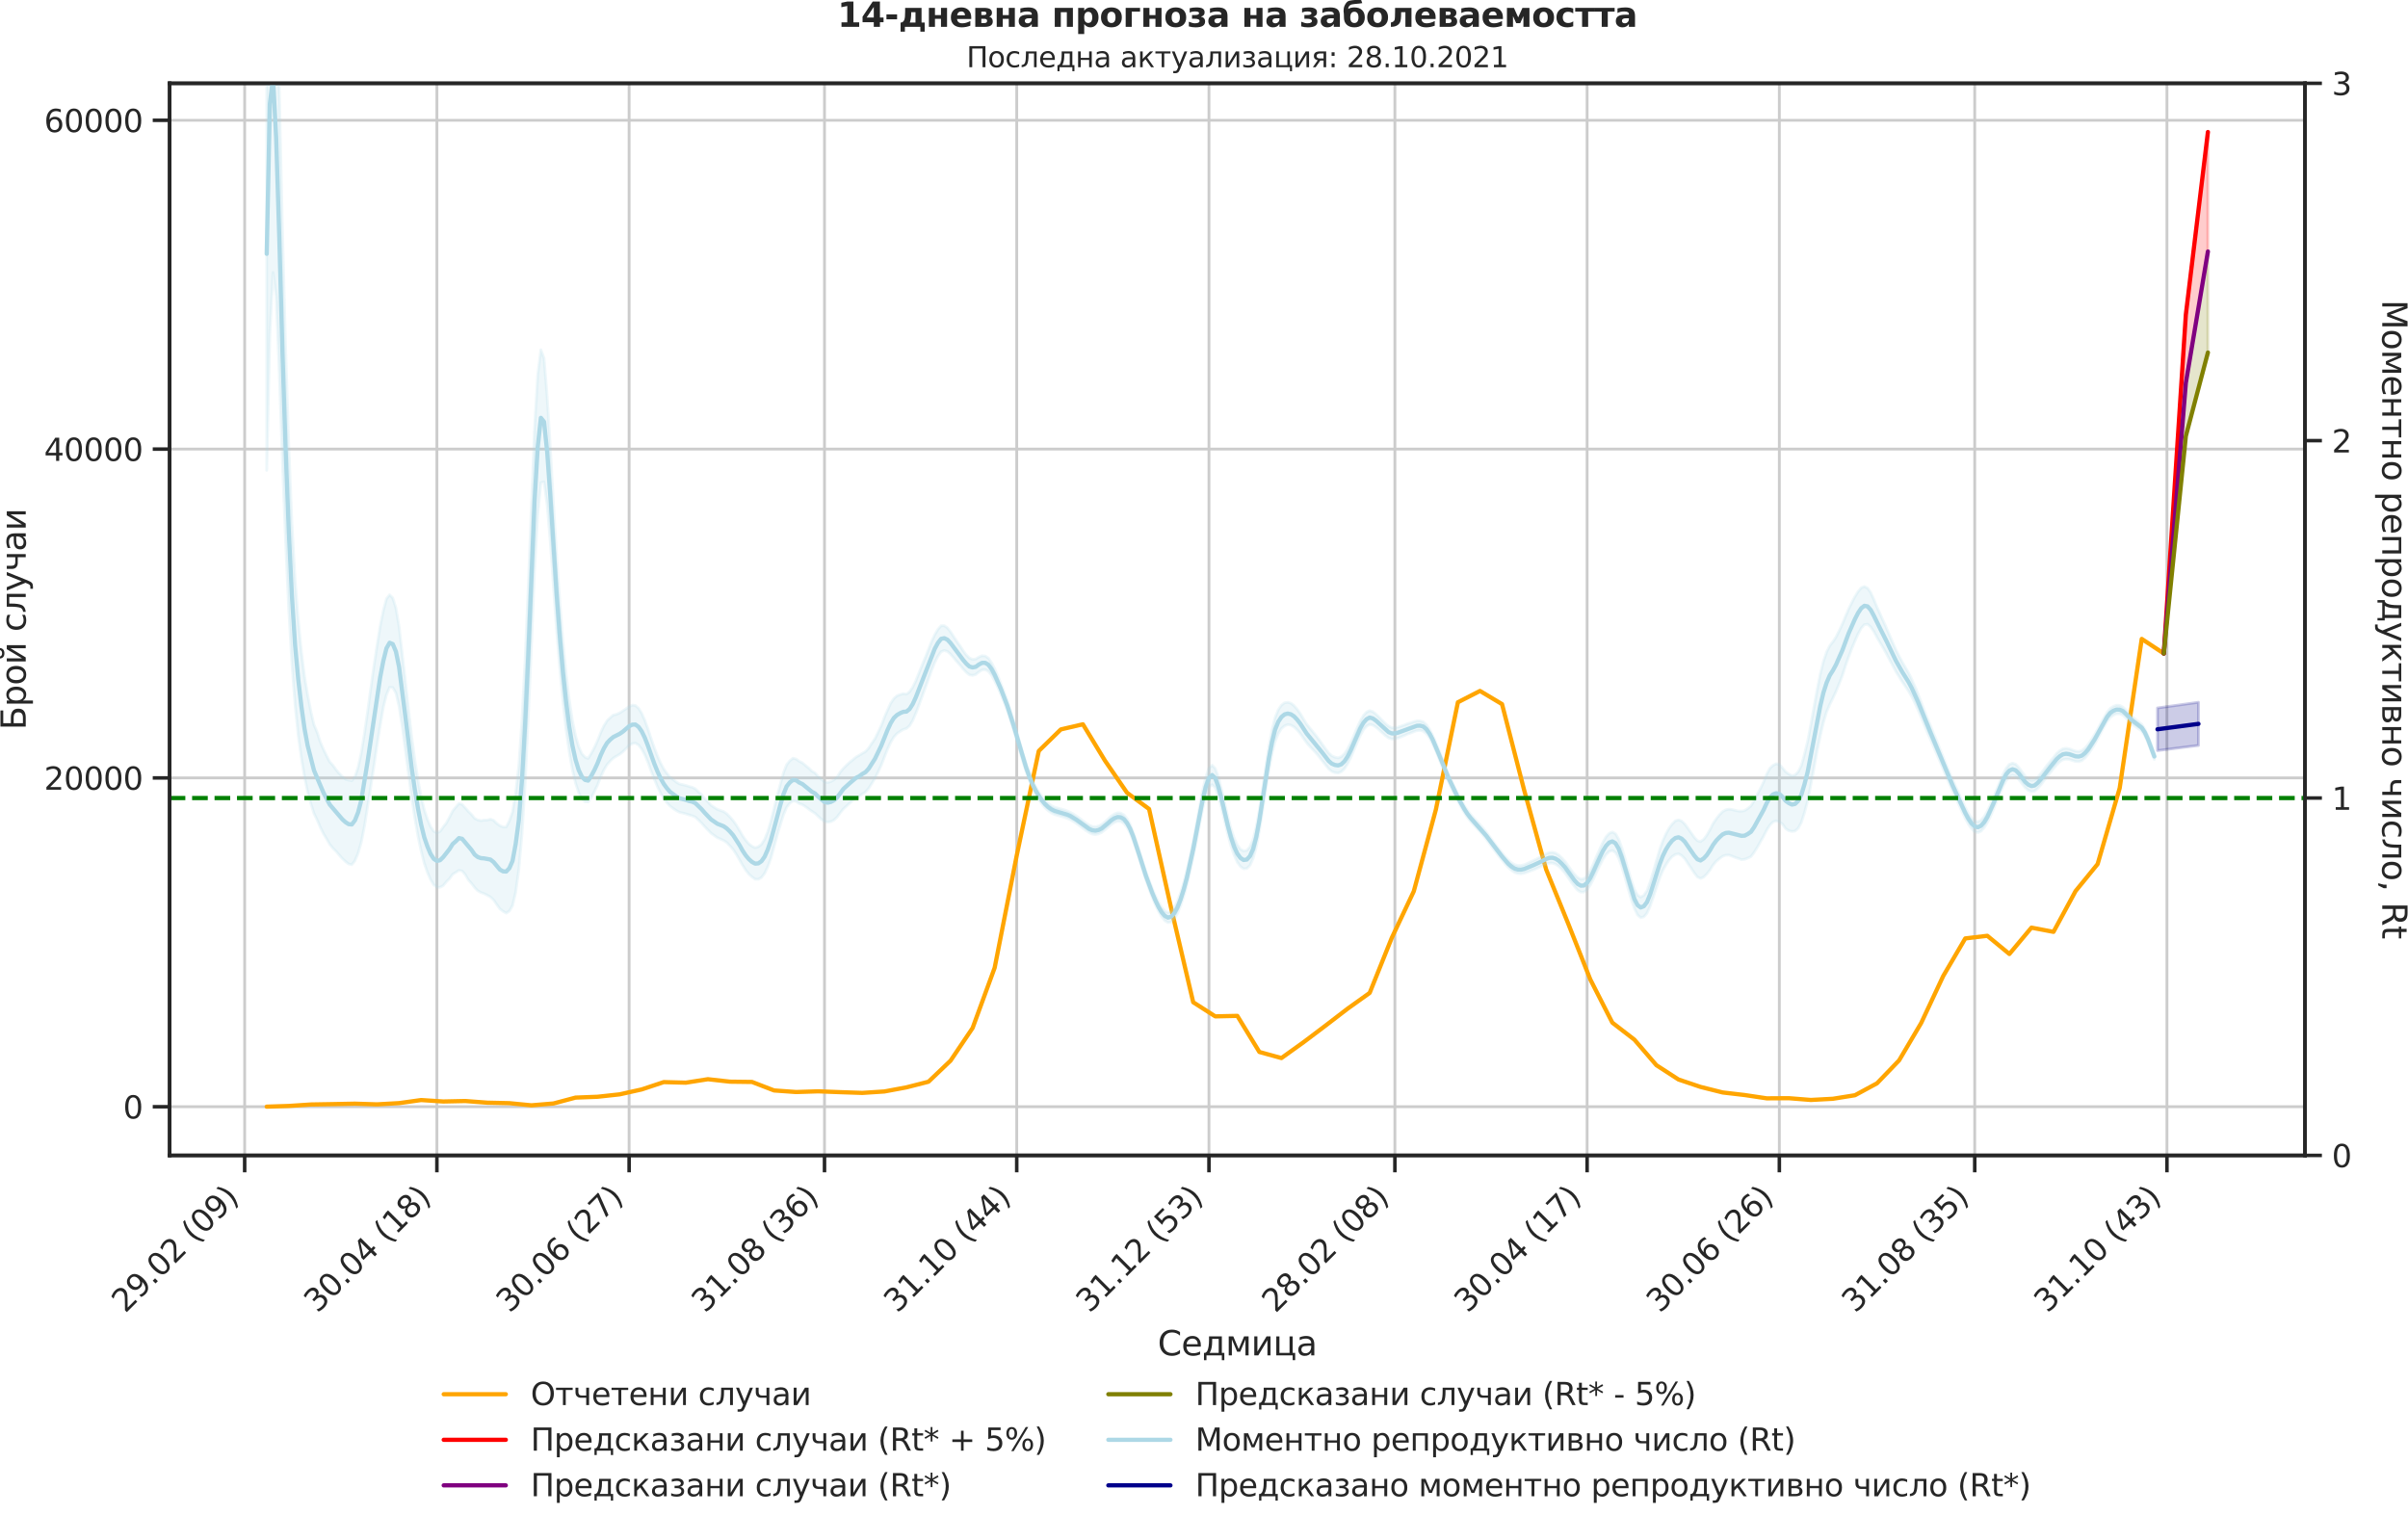 <?xml version="1.0" encoding="utf-8" standalone="no"?>
<!DOCTYPE svg PUBLIC "-//W3C//DTD SVG 1.1//EN"
  "http://www.w3.org/Graphics/SVG/1.1/DTD/svg11.dtd">
<svg height="536.801pt" version="1.1" viewBox="0 0 853.09 536.801" width="853.09pt" xmlns="http://www.w3.org/2000/svg" xmlns:xlink="http://www.w3.org/1999/xlink">
 <defs>
  <style type="text/css">*{stroke-linecap:butt;stroke-linejoin:round;}</style>
 </defs>
 <g id="figure_1">
  <g id="patch_1">
   <path d="M 0 536.801 
L 853.09 536.801 
L 853.09 0 
L 0 0 
z
" style="fill:none;"/>
  </g>
  <g id="axes_1">
   <g id="patch_2">
    <path d="M 60.108 409.355 
L 816.591 409.355 
L 816.591 29.51 
L 60.108 29.51 
z
" style="fill:none;"/>
   </g>
   <g id="matplotlib.axis_1">
    <g id="xtick_1">
     <g id="line2d_1">
      <path clip-path="url(#pa31c9dfb9e)" d="M 86.678 409.355 
L 86.678 29.51 
" style="fill:none;stroke:#cccccc;stroke-linecap:round;"/>
     </g>
     <g id="line2d_2">
      <defs>
       <path d="M 0 0 
L 0 6 
" id="mf4bd22bbd2" style="stroke:#262626;stroke-width:1.25;"/>
      </defs>
      <g>
       <use style="fill:#262626;stroke:#262626;stroke-width:1.25;" x="86.678" xlink:href="#mf4bd22bbd2" y="409.355"/>
      </g>
     </g>
     <g id="text_1">
      <!-- 29.02 (09) -->
      <g style="fill:#262626;" transform="translate(44.354 465.472)rotate(-45)scale(0.11 -0.11)">
       <defs>
        <path d="M 1228 531 
L 3431 531 
L 3431 0 
L 469 0 
L 469 531 
Q 828 903 1448 1529 
Q 2069 2156 2228 2338 
Q 2531 2678 2651 2914 
Q 2772 3150 2772 3378 
Q 2772 3750 2511 3984 
Q 2250 4219 1831 4219 
Q 1534 4219 1204 4116 
Q 875 4013 500 3803 
L 500 4441 
Q 881 4594 1212 4672 
Q 1544 4750 1819 4750 
Q 2544 4750 2975 4387 
Q 3406 4025 3406 3419 
Q 3406 3131 3298 2873 
Q 3191 2616 2906 2266 
Q 2828 2175 2409 1742 
Q 1991 1309 1228 531 
z
" id="DejaVuSans-32" transform="scale(0.016)"/>
        <path d="M 703 97 
L 703 672 
Q 941 559 1184 500 
Q 1428 441 1663 441 
Q 2288 441 2617 861 
Q 2947 1281 2994 2138 
Q 2813 1869 2534 1725 
Q 2256 1581 1919 1581 
Q 1219 1581 811 2004 
Q 403 2428 403 3163 
Q 403 3881 828 4315 
Q 1253 4750 1959 4750 
Q 2769 4750 3195 4129 
Q 3622 3509 3622 2328 
Q 3622 1225 3098 567 
Q 2575 -91 1691 -91 
Q 1453 -91 1209 -44 
Q 966 3 703 97 
z
M 1959 2075 
Q 2384 2075 2632 2365 
Q 2881 2656 2881 3163 
Q 2881 3666 2632 3958 
Q 2384 4250 1959 4250 
Q 1534 4250 1286 3958 
Q 1038 3666 1038 3163 
Q 1038 2656 1286 2365 
Q 1534 2075 1959 2075 
z
" id="DejaVuSans-39" transform="scale(0.016)"/>
        <path d="M 684 794 
L 1344 794 
L 1344 0 
L 684 0 
L 684 794 
z
" id="DejaVuSans-2e" transform="scale(0.016)"/>
        <path d="M 2034 4250 
Q 1547 4250 1301 3770 
Q 1056 3291 1056 2328 
Q 1056 1369 1301 889 
Q 1547 409 2034 409 
Q 2525 409 2770 889 
Q 3016 1369 3016 2328 
Q 3016 3291 2770 3770 
Q 2525 4250 2034 4250 
z
M 2034 4750 
Q 2819 4750 3233 4129 
Q 3647 3509 3647 2328 
Q 3647 1150 3233 529 
Q 2819 -91 2034 -91 
Q 1250 -91 836 529 
Q 422 1150 422 2328 
Q 422 3509 836 4129 
Q 1250 4750 2034 4750 
z
" id="DejaVuSans-30" transform="scale(0.016)"/>
        <path id="DejaVuSans-20" transform="scale(0.016)"/>
        <path d="M 1984 4856 
Q 1566 4138 1362 3434 
Q 1159 2731 1159 2009 
Q 1159 1288 1364 580 
Q 1569 -128 1984 -844 
L 1484 -844 
Q 1016 -109 783 600 
Q 550 1309 550 2009 
Q 550 2706 781 3412 
Q 1013 4119 1484 4856 
L 1984 4856 
z
" id="DejaVuSans-28" transform="scale(0.016)"/>
        <path d="M 513 4856 
L 1013 4856 
Q 1481 4119 1714 3412 
Q 1947 2706 1947 2009 
Q 1947 1309 1714 600 
Q 1481 -109 1013 -844 
L 513 -844 
Q 928 -128 1133 580 
Q 1338 1288 1338 2009 
Q 1338 2731 1133 3434 
Q 928 4138 513 4856 
z
" id="DejaVuSans-29" transform="scale(0.016)"/>
       </defs>
       <use xlink:href="#DejaVuSans-32"/>
       <use x="63.623" xlink:href="#DejaVuSans-39"/>
       <use x="127.246" xlink:href="#DejaVuSans-2e"/>
       <use x="159.033" xlink:href="#DejaVuSans-30"/>
       <use x="222.656" xlink:href="#DejaVuSans-32"/>
       <use x="286.279" xlink:href="#DejaVuSans-20"/>
       <use x="318.066" xlink:href="#DejaVuSans-28"/>
       <use x="357.08" xlink:href="#DejaVuSans-30"/>
       <use x="420.703" xlink:href="#DejaVuSans-39"/>
       <use x="484.326" xlink:href="#DejaVuSans-29"/>
      </g>
     </g>
    </g>
    <g id="xtick_2">
     <g id="line2d_3">
      <path clip-path="url(#pa31c9dfb9e)" d="M 154.78 409.355 
L 154.78 29.51 
" style="fill:none;stroke:#cccccc;stroke-linecap:round;"/>
     </g>
     <g id="line2d_4">
      <g>
       <use style="fill:#262626;stroke:#262626;stroke-width:1.25;" x="154.78" xlink:href="#mf4bd22bbd2" y="409.355"/>
      </g>
     </g>
     <g id="text_2">
      <!-- 30.04 (18) -->
      <g style="fill:#262626;" transform="translate(112.455 465.472)rotate(-45)scale(0.11 -0.11)">
       <defs>
        <path d="M 2597 2516 
Q 3050 2419 3304 2112 
Q 3559 1806 3559 1356 
Q 3559 666 3084 287 
Q 2609 -91 1734 -91 
Q 1441 -91 1130 -33 
Q 819 25 488 141 
L 488 750 
Q 750 597 1062 519 
Q 1375 441 1716 441 
Q 2309 441 2620 675 
Q 2931 909 2931 1356 
Q 2931 1769 2642 2001 
Q 2353 2234 1838 2234 
L 1294 2234 
L 1294 2753 
L 1863 2753 
Q 2328 2753 2575 2939 
Q 2822 3125 2822 3475 
Q 2822 3834 2567 4026 
Q 2313 4219 1838 4219 
Q 1578 4219 1281 4162 
Q 984 4106 628 3988 
L 628 4550 
Q 988 4650 1302 4700 
Q 1616 4750 1894 4750 
Q 2613 4750 3031 4423 
Q 3450 4097 3450 3541 
Q 3450 3153 3228 2886 
Q 3006 2619 2597 2516 
z
" id="DejaVuSans-33" transform="scale(0.016)"/>
        <path d="M 2419 4116 
L 825 1625 
L 2419 1625 
L 2419 4116 
z
M 2253 4666 
L 3047 4666 
L 3047 1625 
L 3713 1625 
L 3713 1100 
L 3047 1100 
L 3047 0 
L 2419 0 
L 2419 1100 
L 313 1100 
L 313 1709 
L 2253 4666 
z
" id="DejaVuSans-34" transform="scale(0.016)"/>
        <path d="M 794 531 
L 1825 531 
L 1825 4091 
L 703 3866 
L 703 4441 
L 1819 4666 
L 2450 4666 
L 2450 531 
L 3481 531 
L 3481 0 
L 794 0 
L 794 531 
z
" id="DejaVuSans-31" transform="scale(0.016)"/>
        <path d="M 2034 2216 
Q 1584 2216 1326 1975 
Q 1069 1734 1069 1313 
Q 1069 891 1326 650 
Q 1584 409 2034 409 
Q 2484 409 2743 651 
Q 3003 894 3003 1313 
Q 3003 1734 2745 1975 
Q 2488 2216 2034 2216 
z
M 1403 2484 
Q 997 2584 770 2862 
Q 544 3141 544 3541 
Q 544 4100 942 4425 
Q 1341 4750 2034 4750 
Q 2731 4750 3128 4425 
Q 3525 4100 3525 3541 
Q 3525 3141 3298 2862 
Q 3072 2584 2669 2484 
Q 3125 2378 3379 2068 
Q 3634 1759 3634 1313 
Q 3634 634 3220 271 
Q 2806 -91 2034 -91 
Q 1263 -91 848 271 
Q 434 634 434 1313 
Q 434 1759 690 2068 
Q 947 2378 1403 2484 
z
M 1172 3481 
Q 1172 3119 1398 2916 
Q 1625 2713 2034 2713 
Q 2441 2713 2670 2916 
Q 2900 3119 2900 3481 
Q 2900 3844 2670 4047 
Q 2441 4250 2034 4250 
Q 1625 4250 1398 4047 
Q 1172 3844 1172 3481 
z
" id="DejaVuSans-38" transform="scale(0.016)"/>
       </defs>
       <use xlink:href="#DejaVuSans-33"/>
       <use x="63.623" xlink:href="#DejaVuSans-30"/>
       <use x="127.246" xlink:href="#DejaVuSans-2e"/>
       <use x="159.033" xlink:href="#DejaVuSans-30"/>
       <use x="222.656" xlink:href="#DejaVuSans-34"/>
       <use x="286.279" xlink:href="#DejaVuSans-20"/>
       <use x="318.066" xlink:href="#DejaVuSans-28"/>
       <use x="357.08" xlink:href="#DejaVuSans-31"/>
       <use x="420.703" xlink:href="#DejaVuSans-38"/>
       <use x="484.326" xlink:href="#DejaVuSans-29"/>
      </g>
     </g>
    </g>
    <g id="xtick_3">
     <g id="line2d_5">
      <path clip-path="url(#pa31c9dfb9e)" d="M 222.881 409.355 
L 222.881 29.51 
" style="fill:none;stroke:#cccccc;stroke-linecap:round;"/>
     </g>
     <g id="line2d_6">
      <g>
       <use style="fill:#262626;stroke:#262626;stroke-width:1.25;" x="222.881" xlink:href="#mf4bd22bbd2" y="409.355"/>
      </g>
     </g>
     <g id="text_3">
      <!-- 30.06 (27) -->
      <g style="fill:#262626;" transform="translate(180.557 465.472)rotate(-45)scale(0.11 -0.11)">
       <defs>
        <path d="M 2113 2584 
Q 1688 2584 1439 2293 
Q 1191 2003 1191 1497 
Q 1191 994 1439 701 
Q 1688 409 2113 409 
Q 2538 409 2786 701 
Q 3034 994 3034 1497 
Q 3034 2003 2786 2293 
Q 2538 2584 2113 2584 
z
M 3366 4563 
L 3366 3988 
Q 3128 4100 2886 4159 
Q 2644 4219 2406 4219 
Q 1781 4219 1451 3797 
Q 1122 3375 1075 2522 
Q 1259 2794 1537 2939 
Q 1816 3084 2150 3084 
Q 2853 3084 3261 2657 
Q 3669 2231 3669 1497 
Q 3669 778 3244 343 
Q 2819 -91 2113 -91 
Q 1303 -91 875 529 
Q 447 1150 447 2328 
Q 447 3434 972 4092 
Q 1497 4750 2381 4750 
Q 2619 4750 2861 4703 
Q 3103 4656 3366 4563 
z
" id="DejaVuSans-36" transform="scale(0.016)"/>
        <path d="M 525 4666 
L 3525 4666 
L 3525 4397 
L 1831 0 
L 1172 0 
L 2766 4134 
L 525 4134 
L 525 4666 
z
" id="DejaVuSans-37" transform="scale(0.016)"/>
       </defs>
       <use xlink:href="#DejaVuSans-33"/>
       <use x="63.623" xlink:href="#DejaVuSans-30"/>
       <use x="127.246" xlink:href="#DejaVuSans-2e"/>
       <use x="159.033" xlink:href="#DejaVuSans-30"/>
       <use x="222.656" xlink:href="#DejaVuSans-36"/>
       <use x="286.279" xlink:href="#DejaVuSans-20"/>
       <use x="318.066" xlink:href="#DejaVuSans-28"/>
       <use x="357.08" xlink:href="#DejaVuSans-32"/>
       <use x="420.703" xlink:href="#DejaVuSans-37"/>
       <use x="484.326" xlink:href="#DejaVuSans-29"/>
      </g>
     </g>
    </g>
    <g id="xtick_4">
     <g id="line2d_7">
      <path clip-path="url(#pa31c9dfb9e)" d="M 292.099 409.355 
L 292.099 29.51 
" style="fill:none;stroke:#cccccc;stroke-linecap:round;"/>
     </g>
     <g id="line2d_8">
      <g>
       <use style="fill:#262626;stroke:#262626;stroke-width:1.25;" x="292.099" xlink:href="#mf4bd22bbd2" y="409.355"/>
      </g>
     </g>
     <g id="text_4">
      <!-- 31.08 (36) -->
      <g style="fill:#262626;" transform="translate(249.775 465.472)rotate(-45)scale(0.11 -0.11)">
       <use xlink:href="#DejaVuSans-33"/>
       <use x="63.623" xlink:href="#DejaVuSans-31"/>
       <use x="127.246" xlink:href="#DejaVuSans-2e"/>
       <use x="159.033" xlink:href="#DejaVuSans-30"/>
       <use x="222.656" xlink:href="#DejaVuSans-38"/>
       <use x="286.279" xlink:href="#DejaVuSans-20"/>
       <use x="318.066" xlink:href="#DejaVuSans-28"/>
       <use x="357.08" xlink:href="#DejaVuSans-33"/>
       <use x="420.703" xlink:href="#DejaVuSans-36"/>
       <use x="484.326" xlink:href="#DejaVuSans-29"/>
      </g>
     </g>
    </g>
    <g id="xtick_5">
     <g id="line2d_9">
      <path clip-path="url(#pa31c9dfb9e)" d="M 360.2 409.355 
L 360.2 29.51 
" style="fill:none;stroke:#cccccc;stroke-linecap:round;"/>
     </g>
     <g id="line2d_10">
      <g>
       <use style="fill:#262626;stroke:#262626;stroke-width:1.25;" x="360.2" xlink:href="#mf4bd22bbd2" y="409.355"/>
      </g>
     </g>
     <g id="text_5">
      <!-- 31.10 (44) -->
      <g style="fill:#262626;" transform="translate(317.876 465.472)rotate(-45)scale(0.11 -0.11)">
       <use xlink:href="#DejaVuSans-33"/>
       <use x="63.623" xlink:href="#DejaVuSans-31"/>
       <use x="127.246" xlink:href="#DejaVuSans-2e"/>
       <use x="159.033" xlink:href="#DejaVuSans-31"/>
       <use x="222.656" xlink:href="#DejaVuSans-30"/>
       <use x="286.279" xlink:href="#DejaVuSans-20"/>
       <use x="318.066" xlink:href="#DejaVuSans-28"/>
       <use x="357.08" xlink:href="#DejaVuSans-34"/>
       <use x="420.703" xlink:href="#DejaVuSans-34"/>
       <use x="484.326" xlink:href="#DejaVuSans-29"/>
      </g>
     </g>
    </g>
    <g id="xtick_6">
     <g id="line2d_11">
      <path clip-path="url(#pa31c9dfb9e)" d="M 428.302 409.355 
L 428.302 29.51 
" style="fill:none;stroke:#cccccc;stroke-linecap:round;"/>
     </g>
     <g id="line2d_12">
      <g>
       <use style="fill:#262626;stroke:#262626;stroke-width:1.25;" x="428.302" xlink:href="#mf4bd22bbd2" y="409.355"/>
      </g>
     </g>
     <g id="text_6">
      <!-- 31.12 (53) -->
      <g style="fill:#262626;" transform="translate(385.977 465.472)rotate(-45)scale(0.11 -0.11)">
       <defs>
        <path d="M 691 4666 
L 3169 4666 
L 3169 4134 
L 1269 4134 
L 1269 2991 
Q 1406 3038 1543 3061 
Q 1681 3084 1819 3084 
Q 2600 3084 3056 2656 
Q 3513 2228 3513 1497 
Q 3513 744 3044 326 
Q 2575 -91 1722 -91 
Q 1428 -91 1123 -41 
Q 819 9 494 109 
L 494 744 
Q 775 591 1075 516 
Q 1375 441 1709 441 
Q 2250 441 2565 725 
Q 2881 1009 2881 1497 
Q 2881 1984 2565 2268 
Q 2250 2553 1709 2553 
Q 1456 2553 1204 2497 
Q 953 2441 691 2322 
L 691 4666 
z
" id="DejaVuSans-35" transform="scale(0.016)"/>
       </defs>
       <use xlink:href="#DejaVuSans-33"/>
       <use x="63.623" xlink:href="#DejaVuSans-31"/>
       <use x="127.246" xlink:href="#DejaVuSans-2e"/>
       <use x="159.033" xlink:href="#DejaVuSans-31"/>
       <use x="222.656" xlink:href="#DejaVuSans-32"/>
       <use x="286.279" xlink:href="#DejaVuSans-20"/>
       <use x="318.066" xlink:href="#DejaVuSans-28"/>
       <use x="357.08" xlink:href="#DejaVuSans-35"/>
       <use x="420.703" xlink:href="#DejaVuSans-33"/>
       <use x="484.326" xlink:href="#DejaVuSans-29"/>
      </g>
     </g>
    </g>
    <g id="xtick_7">
     <g id="line2d_13">
      <path clip-path="url(#pa31c9dfb9e)" d="M 494.17 409.355 
L 494.17 29.51 
" style="fill:none;stroke:#cccccc;stroke-linecap:round;"/>
     </g>
     <g id="line2d_14">
      <g>
       <use style="fill:#262626;stroke:#262626;stroke-width:1.25;" x="494.17" xlink:href="#mf4bd22bbd2" y="409.355"/>
      </g>
     </g>
     <g id="text_7">
      <!-- 28.02 (08) -->
      <g style="fill:#262626;" transform="translate(451.846 465.472)rotate(-45)scale(0.11 -0.11)">
       <use xlink:href="#DejaVuSans-32"/>
       <use x="63.623" xlink:href="#DejaVuSans-38"/>
       <use x="127.246" xlink:href="#DejaVuSans-2e"/>
       <use x="159.033" xlink:href="#DejaVuSans-30"/>
       <use x="222.656" xlink:href="#DejaVuSans-32"/>
       <use x="286.279" xlink:href="#DejaVuSans-20"/>
       <use x="318.066" xlink:href="#DejaVuSans-28"/>
       <use x="357.08" xlink:href="#DejaVuSans-30"/>
       <use x="420.703" xlink:href="#DejaVuSans-38"/>
       <use x="484.326" xlink:href="#DejaVuSans-29"/>
      </g>
     </g>
    </g>
    <g id="xtick_8">
     <g id="line2d_15">
      <path clip-path="url(#pa31c9dfb9e)" d="M 562.271 409.355 
L 562.271 29.51 
" style="fill:none;stroke:#cccccc;stroke-linecap:round;"/>
     </g>
     <g id="line2d_16">
      <g>
       <use style="fill:#262626;stroke:#262626;stroke-width:1.25;" x="562.271" xlink:href="#mf4bd22bbd2" y="409.355"/>
      </g>
     </g>
     <g id="text_8">
      <!-- 30.04 (17) -->
      <g style="fill:#262626;" transform="translate(519.947 465.472)rotate(-45)scale(0.11 -0.11)">
       <use xlink:href="#DejaVuSans-33"/>
       <use x="63.623" xlink:href="#DejaVuSans-30"/>
       <use x="127.246" xlink:href="#DejaVuSans-2e"/>
       <use x="159.033" xlink:href="#DejaVuSans-30"/>
       <use x="222.656" xlink:href="#DejaVuSans-34"/>
       <use x="286.279" xlink:href="#DejaVuSans-20"/>
       <use x="318.066" xlink:href="#DejaVuSans-28"/>
       <use x="357.08" xlink:href="#DejaVuSans-31"/>
       <use x="420.703" xlink:href="#DejaVuSans-37"/>
       <use x="484.326" xlink:href="#DejaVuSans-29"/>
      </g>
     </g>
    </g>
    <g id="xtick_9">
     <g id="line2d_17">
      <path clip-path="url(#pa31c9dfb9e)" d="M 630.373 409.355 
L 630.373 29.51 
" style="fill:none;stroke:#cccccc;stroke-linecap:round;"/>
     </g>
     <g id="line2d_18">
      <g>
       <use style="fill:#262626;stroke:#262626;stroke-width:1.25;" x="630.373" xlink:href="#mf4bd22bbd2" y="409.355"/>
      </g>
     </g>
     <g id="text_9">
      <!-- 30.06 (26) -->
      <g style="fill:#262626;" transform="translate(588.049 465.472)rotate(-45)scale(0.11 -0.11)">
       <use xlink:href="#DejaVuSans-33"/>
       <use x="63.623" xlink:href="#DejaVuSans-30"/>
       <use x="127.246" xlink:href="#DejaVuSans-2e"/>
       <use x="159.033" xlink:href="#DejaVuSans-30"/>
       <use x="222.656" xlink:href="#DejaVuSans-36"/>
       <use x="286.279" xlink:href="#DejaVuSans-20"/>
       <use x="318.066" xlink:href="#DejaVuSans-28"/>
       <use x="357.08" xlink:href="#DejaVuSans-32"/>
       <use x="420.703" xlink:href="#DejaVuSans-36"/>
       <use x="484.326" xlink:href="#DejaVuSans-29"/>
      </g>
     </g>
    </g>
    <g id="xtick_10">
     <g id="line2d_19">
      <path clip-path="url(#pa31c9dfb9e)" d="M 699.591 409.355 
L 699.591 29.51 
" style="fill:none;stroke:#cccccc;stroke-linecap:round;"/>
     </g>
     <g id="line2d_20">
      <g>
       <use style="fill:#262626;stroke:#262626;stroke-width:1.25;" x="699.591" xlink:href="#mf4bd22bbd2" y="409.355"/>
      </g>
     </g>
     <g id="text_10">
      <!-- 31.08 (35) -->
      <g style="fill:#262626;" transform="translate(657.266 465.472)rotate(-45)scale(0.11 -0.11)">
       <use xlink:href="#DejaVuSans-33"/>
       <use x="63.623" xlink:href="#DejaVuSans-31"/>
       <use x="127.246" xlink:href="#DejaVuSans-2e"/>
       <use x="159.033" xlink:href="#DejaVuSans-30"/>
       <use x="222.656" xlink:href="#DejaVuSans-38"/>
       <use x="286.279" xlink:href="#DejaVuSans-20"/>
       <use x="318.066" xlink:href="#DejaVuSans-28"/>
       <use x="357.08" xlink:href="#DejaVuSans-33"/>
       <use x="420.703" xlink:href="#DejaVuSans-35"/>
       <use x="484.326" xlink:href="#DejaVuSans-29"/>
      </g>
     </g>
    </g>
    <g id="xtick_11">
     <g id="line2d_21">
      <path clip-path="url(#pa31c9dfb9e)" d="M 767.692 409.355 
L 767.692 29.51 
" style="fill:none;stroke:#cccccc;stroke-linecap:round;"/>
     </g>
     <g id="line2d_22">
      <g>
       <use style="fill:#262626;stroke:#262626;stroke-width:1.25;" x="767.692" xlink:href="#mf4bd22bbd2" y="409.355"/>
      </g>
     </g>
     <g id="text_11">
      <!-- 31.10 (43) -->
      <g style="fill:#262626;" transform="translate(725.368 465.472)rotate(-45)scale(0.11 -0.11)">
       <use xlink:href="#DejaVuSans-33"/>
       <use x="63.623" xlink:href="#DejaVuSans-31"/>
       <use x="127.246" xlink:href="#DejaVuSans-2e"/>
       <use x="159.033" xlink:href="#DejaVuSans-31"/>
       <use x="222.656" xlink:href="#DejaVuSans-30"/>
       <use x="286.279" xlink:href="#DejaVuSans-20"/>
       <use x="318.066" xlink:href="#DejaVuSans-28"/>
       <use x="357.08" xlink:href="#DejaVuSans-34"/>
       <use x="420.703" xlink:href="#DejaVuSans-33"/>
       <use x="484.326" xlink:href="#DejaVuSans-29"/>
      </g>
     </g>
    </g>
    <g id="text_12">
     <!-- Седмица -->
     <g style="fill:#262626;" transform="translate(410.133 480.208)scale(0.12 -0.12)">
      <defs>
       <path d="M 4122 4306 
L 4122 3641 
Q 3803 3938 3442 4084 
Q 3081 4231 2675 4231 
Q 1875 4231 1450 3742 
Q 1025 3253 1025 2328 
Q 1025 1406 1450 917 
Q 1875 428 2675 428 
Q 3081 428 3442 575 
Q 3803 722 4122 1019 
L 4122 359 
Q 3791 134 3420 21 
Q 3050 -91 2638 -91 
Q 1578 -91 968 557 
Q 359 1206 359 2328 
Q 359 3453 968 4101 
Q 1578 4750 2638 4750 
Q 3056 4750 3426 4639 
Q 3797 4528 4122 4306 
z
" id="DejaVuSans-421" transform="scale(0.016)"/>
       <path d="M 3597 1894 
L 3597 1613 
L 953 1613 
Q 991 1019 1311 708 
Q 1631 397 2203 397 
Q 2534 397 2845 478 
Q 3156 559 3463 722 
L 3463 178 
Q 3153 47 2828 -22 
Q 2503 -91 2169 -91 
Q 1331 -91 842 396 
Q 353 884 353 1716 
Q 353 2575 817 3079 
Q 1281 3584 2069 3584 
Q 2775 3584 3186 3129 
Q 3597 2675 3597 1894 
z
M 3022 2063 
Q 3016 2534 2758 2815 
Q 2500 3097 2075 3097 
Q 1594 3097 1305 2825 
Q 1016 2553 972 2059 
L 3022 2063 
z
" id="DejaVuSans-435" transform="scale(0.016)"/>
       <path d="M 1384 459 
L 3053 459 
L 3053 3041 
L 1844 3041 
L 1844 2603 
Q 1844 1316 1475 628 
L 1384 459 
z
M 550 459 
Q 834 584 959 850 
Q 1266 1509 1266 2838 
L 1266 3500 
L 3631 3500 
L 3631 459 
L 4091 459 
L 4091 -884 
L 3631 -884 
L 3631 0 
L 794 0 
L 794 -884 
L 334 -884 
L 334 459 
L 550 459 
z
" id="DejaVuSans-434" transform="scale(0.016)"/>
       <path d="M 581 3500 
L 1422 3500 
L 2416 1156 
L 3413 3500 
L 4247 3500 
L 4247 0 
L 3669 0 
L 3669 2950 
L 2703 672 
L 2128 672 
L 1159 2950 
L 1159 0 
L 581 0 
L 581 3500 
z
" id="DejaVuSans-43c" transform="scale(0.016)"/>
       <path d="M 3578 3500 
L 3578 0 
L 3006 0 
L 3006 2809 
L 1319 0 
L 581 0 
L 581 3500 
L 1153 3500 
L 1153 697 
L 2838 3500 
L 3578 3500 
z
" id="DejaVuSans-438" transform="scale(0.016)"/>
       <path d="M 3603 0 
L 581 0 
L 581 3500 
L 1159 3500 
L 1159 459 
L 3025 459 
L 3025 3500 
L 3603 3500 
L 3603 459 
L 4063 459 
L 4063 -884 
L 3603 -884 
L 3603 0 
z
" id="DejaVuSans-446" transform="scale(0.016)"/>
       <path d="M 2194 1759 
Q 1497 1759 1228 1600 
Q 959 1441 959 1056 
Q 959 750 1161 570 
Q 1363 391 1709 391 
Q 2188 391 2477 730 
Q 2766 1069 2766 1631 
L 2766 1759 
L 2194 1759 
z
M 3341 1997 
L 3341 0 
L 2766 0 
L 2766 531 
Q 2569 213 2275 61 
Q 1981 -91 1556 -91 
Q 1019 -91 701 211 
Q 384 513 384 1019 
Q 384 1609 779 1909 
Q 1175 2209 1959 2209 
L 2766 2209 
L 2766 2266 
Q 2766 2663 2505 2880 
Q 2244 3097 1772 3097 
Q 1472 3097 1187 3025 
Q 903 2953 641 2809 
L 641 3341 
Q 956 3463 1253 3523 
Q 1550 3584 1831 3584 
Q 2591 3584 2966 3190 
Q 3341 2797 3341 1997 
z
" id="DejaVuSans-430" transform="scale(0.016)"/>
      </defs>
      <use xlink:href="#DejaVuSans-421"/>
      <use x="69.824" xlink:href="#DejaVuSans-435"/>
      <use x="131.348" xlink:href="#DejaVuSans-434"/>
      <use x="200.488" xlink:href="#DejaVuSans-43c"/>
      <use x="275.928" xlink:href="#DejaVuSans-438"/>
      <use x="340.918" xlink:href="#DejaVuSans-446"/>
      <use x="408.984" xlink:href="#DejaVuSans-430"/>
     </g>
    </g>
   </g>
   <g id="matplotlib.axis_2">
    <g id="ytick_1">
     <g id="line2d_23">
      <path clip-path="url(#pa31c9dfb9e)" d="M 60.108 392.113 
L 816.591 392.113 
" style="fill:none;stroke:#cccccc;stroke-linecap:round;"/>
     </g>
     <g id="line2d_24">
      <defs>
       <path d="M 0 0 
L -6 0 
" id="mf477a0d33e" style="stroke:#262626;stroke-width:1.25;"/>
      </defs>
      <g>
       <use style="fill:#262626;stroke:#262626;stroke-width:1.25;" x="60.108" xlink:href="#mf477a0d33e" y="392.113"/>
      </g>
     </g>
     <g id="text_13">
      <!-- 0 -->
      <g style="fill:#262626;" transform="translate(43.609 396.292)scale(0.11 -0.11)">
       <use xlink:href="#DejaVuSans-30"/>
      </g>
     </g>
    </g>
    <g id="ytick_2">
     <g id="line2d_25">
      <path clip-path="url(#pa31c9dfb9e)" d="M 60.108 275.615 
L 816.591 275.615 
" style="fill:none;stroke:#cccccc;stroke-linecap:round;"/>
     </g>
     <g id="line2d_26">
      <g>
       <use style="fill:#262626;stroke:#262626;stroke-width:1.25;" x="60.108" xlink:href="#mf477a0d33e" y="275.615"/>
      </g>
     </g>
     <g id="text_14">
      <!-- 20000 -->
      <g style="fill:#262626;" transform="translate(15.614 279.794)scale(0.11 -0.11)">
       <use xlink:href="#DejaVuSans-32"/>
       <use x="63.623" xlink:href="#DejaVuSans-30"/>
       <use x="127.246" xlink:href="#DejaVuSans-30"/>
       <use x="190.869" xlink:href="#DejaVuSans-30"/>
       <use x="254.492" xlink:href="#DejaVuSans-30"/>
      </g>
     </g>
    </g>
    <g id="ytick_3">
     <g id="line2d_27">
      <path clip-path="url(#pa31c9dfb9e)" d="M 60.108 159.117 
L 816.591 159.117 
" style="fill:none;stroke:#cccccc;stroke-linecap:round;"/>
     </g>
     <g id="line2d_28">
      <g>
       <use style="fill:#262626;stroke:#262626;stroke-width:1.25;" x="60.108" xlink:href="#mf477a0d33e" y="159.117"/>
      </g>
     </g>
     <g id="text_15">
      <!-- 40000 -->
      <g style="fill:#262626;" transform="translate(15.614 163.297)scale(0.11 -0.11)">
       <use xlink:href="#DejaVuSans-34"/>
       <use x="63.623" xlink:href="#DejaVuSans-30"/>
       <use x="127.246" xlink:href="#DejaVuSans-30"/>
       <use x="190.869" xlink:href="#DejaVuSans-30"/>
       <use x="254.492" xlink:href="#DejaVuSans-30"/>
      </g>
     </g>
    </g>
    <g id="ytick_4">
     <g id="line2d_29">
      <path clip-path="url(#pa31c9dfb9e)" d="M 60.108 42.62 
L 816.591 42.62 
" style="fill:none;stroke:#cccccc;stroke-linecap:round;"/>
     </g>
     <g id="line2d_30">
      <g>
       <use style="fill:#262626;stroke:#262626;stroke-width:1.25;" x="60.108" xlink:href="#mf477a0d33e" y="42.62"/>
      </g>
     </g>
     <g id="text_16">
      <!-- 60000 -->
      <g style="fill:#262626;" transform="translate(15.614 46.799)scale(0.11 -0.11)">
       <use xlink:href="#DejaVuSans-36"/>
       <use x="63.623" xlink:href="#DejaVuSans-30"/>
       <use x="127.246" xlink:href="#DejaVuSans-30"/>
       <use x="190.869" xlink:href="#DejaVuSans-30"/>
       <use x="254.492" xlink:href="#DejaVuSans-30"/>
      </g>
     </g>
    </g>
    <g id="text_17">
     <!-- Брой случаи -->
     <g style="fill:#262626;" transform="translate(9.118 258.642)rotate(-90)scale(0.12 -0.12)">
      <defs>
       <path d="M 3272 1372 
Q 3272 1806 3026 2017 
Q 2781 2228 2272 2228 
L 1259 2228 
L 1259 519 
L 2272 519 
Q 2781 519 3026 730 
Q 3272 941 3272 1372 
z
M 3609 4666 
L 3609 4147 
L 1259 4147 
L 1259 2747 
L 2303 2747 
Q 3088 2747 3513 2406 
Q 3938 2066 3938 1372 
Q 3938 681 3527 340 
Q 3116 0 2303 0 
L 628 0 
L 628 4666 
L 3609 4666 
z
" id="DejaVuSans-411" transform="scale(0.016)"/>
       <path d="M 1159 525 
L 1159 -1331 
L 581 -1331 
L 581 3500 
L 1159 3500 
L 1159 2969 
Q 1341 3281 1617 3432 
Q 1894 3584 2278 3584 
Q 2916 3584 3314 3078 
Q 3713 2572 3713 1747 
Q 3713 922 3314 415 
Q 2916 -91 2278 -91 
Q 1894 -91 1617 61 
Q 1341 213 1159 525 
z
M 3116 1747 
Q 3116 2381 2855 2742 
Q 2594 3103 2138 3103 
Q 1681 3103 1420 2742 
Q 1159 2381 1159 1747 
Q 1159 1113 1420 752 
Q 1681 391 2138 391 
Q 2594 391 2855 752 
Q 3116 1113 3116 1747 
z
" id="DejaVuSans-440" transform="scale(0.016)"/>
       <path d="M 1959 3097 
Q 1497 3097 1228 2736 
Q 959 2375 959 1747 
Q 959 1119 1226 758 
Q 1494 397 1959 397 
Q 2419 397 2687 759 
Q 2956 1122 2956 1747 
Q 2956 2369 2687 2733 
Q 2419 3097 1959 3097 
z
M 1959 3584 
Q 2709 3584 3137 3096 
Q 3566 2609 3566 1747 
Q 3566 888 3137 398 
Q 2709 -91 1959 -91 
Q 1206 -91 779 398 
Q 353 888 353 1747 
Q 353 2609 779 3096 
Q 1206 3584 1959 3584 
z
" id="DejaVuSans-43e" transform="scale(0.016)"/>
       <path d="M 3578 3500 
L 3578 0 
L 3006 0 
L 3006 2809 
L 1319 0 
L 581 0 
L 581 3500 
L 1153 3500 
L 1153 697 
L 2838 3500 
L 3578 3500 
z
M 1102 4833 
L 1471 4833 
Q 1505 4599 1656 4481 
Q 1808 4364 2080 4364 
Q 2349 4364 2499 4480 
Q 2649 4596 2689 4833 
L 3058 4833 
Q 3027 4386 2780 4161 
Q 2533 3936 2080 3936 
Q 1627 3936 1380 4161 
Q 1133 4386 1102 4833 
z
" id="DejaVuSans-439" transform="scale(0.016)"/>
       <path d="M 3122 3366 
L 3122 2828 
Q 2878 2963 2633 3030 
Q 2388 3097 2138 3097 
Q 1578 3097 1268 2742 
Q 959 2388 959 1747 
Q 959 1106 1268 751 
Q 1578 397 2138 397 
Q 2388 397 2633 464 
Q 2878 531 3122 666 
L 3122 134 
Q 2881 22 2623 -34 
Q 2366 -91 2075 -91 
Q 1284 -91 818 406 
Q 353 903 353 1747 
Q 353 2603 823 3093 
Q 1294 3584 2113 3584 
Q 2378 3584 2631 3529 
Q 2884 3475 3122 3366 
z
" id="DejaVuSans-441" transform="scale(0.016)"/>
       <path d="M 238 0 
L 238 478 
Q 806 566 981 959 
Q 1194 1513 1194 2928 
L 1194 3500 
L 3559 3500 
L 3559 0 
L 2984 0 
L 2984 3041 
L 1769 3041 
L 1769 2694 
Q 1769 1344 1494 738 
Q 1200 91 238 0 
z
" id="DejaVuSans-43b" transform="scale(0.016)"/>
       <path d="M 2059 -325 
Q 1816 -950 1584 -1140 
Q 1353 -1331 966 -1331 
L 506 -1331 
L 506 -850 
L 844 -850 
Q 1081 -850 1212 -737 
Q 1344 -625 1503 -206 
L 1606 56 
L 191 3500 
L 800 3500 
L 1894 763 
L 2988 3500 
L 3597 3500 
L 2059 -325 
z
" id="DejaVuSans-443" transform="scale(0.016)"/>
       <path d="M 2625 0 
L 2625 1472 
L 1553 1472 
Q 1075 1472 756 1769 
Q 469 2038 469 2613 
L 469 3500 
L 1044 3500 
L 1044 2666 
Q 1044 2300 1206 2116 
Q 1372 1931 1697 1931 
L 2625 1931 
L 2625 3500 
L 3200 3500 
L 3200 0 
L 2625 0 
z
" id="DejaVuSans-447" transform="scale(0.016)"/>
      </defs>
      <use xlink:href="#DejaVuSans-411"/>
      <use x="68.604" xlink:href="#DejaVuSans-440"/>
      <use x="132.08" xlink:href="#DejaVuSans-43e"/>
      <use x="193.262" xlink:href="#DejaVuSans-439"/>
      <use x="258.252" xlink:href="#DejaVuSans-20"/>
      <use x="290.039" xlink:href="#DejaVuSans-441"/>
      <use x="345.02" xlink:href="#DejaVuSans-43b"/>
      <use x="408.936" xlink:href="#DejaVuSans-443"/>
      <use x="468.115" xlink:href="#DejaVuSans-447"/>
      <use x="527.197" xlink:href="#DejaVuSans-430"/>
      <use x="588.477" xlink:href="#DejaVuSans-438"/>
     </g>
    </g>
   </g>
   <g id="PolyCollection_1">
    <defs>
     <path d="M 766.576 -305.273 
L 766.576 -305.273 
L 774.39 -425.36 
L 782.205 -490.025 
L 782.205 -447.692 
L 782.205 -447.692 
L 774.39 -401.164 
L 766.576 -305.273 
z
" id="m043f4e9e48" style="stroke:#ff0000;stroke-opacity:0.2;"/>
    </defs>
    <g clip-path="url(#pa31c9dfb9e)">
     <use style="fill:#ff0000;fill-opacity:0.2;stroke:#ff0000;stroke-opacity:0.2;" x="0" xlink:href="#m043f4e9e48" y="536.801"/>
    </g>
   </g>
   <g id="PolyCollection_2">
    <defs>
     <path d="M 766.576 -305.273 
L 766.576 -305.273 
L 774.39 -401.164 
L 782.205 -447.692 
L 782.205 -411.902 
L 782.205 -411.902 
L 774.39 -382.297 
L 766.576 -305.273 
z
" id="m91efe750ad" style="stroke:#808000;stroke-opacity:0.2;"/>
    </defs>
    <g clip-path="url(#pa31c9dfb9e)">
     <use style="fill:#808000;fill-opacity:0.2;stroke:#808000;stroke-opacity:0.2;" x="0" xlink:href="#m91efe750ad" y="536.801"/>
    </g>
   </g>
   <g id="line2d_31">
    <path clip-path="url(#pa31c9dfb9e)" d="M 94.493 392.09 
L 102.308 391.839 
L 110.123 391.321 
L 117.938 391.187 
L 125.753 391.035 
L 133.568 391.274 
L 141.383 390.837 
L 149.197 389.748 
L 157.012 390.261 
L 164.827 390.092 
L 172.642 390.68 
L 180.457 390.855 
L 188.272 391.612 
L 196.087 390.96 
L 203.902 388.88 
L 211.717 388.583 
L 219.532 387.727 
L 227.347 385.985 
L 235.162 383.387 
L 242.976 383.591 
L 250.791 382.362 
L 258.606 383.236 
L 266.421 383.335 
L 274.236 386.346 
L 282.051 386.905 
L 289.866 386.655 
L 297.681 386.952 
L 305.496 387.214 
L 313.311 386.707 
L 321.126 385.251 
L 328.94 383.253 
L 336.755 375.797 
L 344.57 364.218 
L 352.385 342.869 
L 360.2 303.097 
L 368.015 266.057 
L 375.83 258.432 
L 383.645 256.614 
L 391.46 269.499 
L 399.275 280.875 
L 407.09 286.636 
L 414.905 321.766 
L 422.719 355.096 
L 430.534 360.099 
L 438.349 359.925 
L 446.164 372.716 
L 453.979 374.871 
L 461.794 369.268 
L 469.609 363.373 
L 477.424 357.373 
L 485.239 351.787 
L 493.054 332.309 
L 500.869 315.778 
L 508.683 286.875 
L 516.498 248.809 
L 524.313 244.802 
L 532.128 249.467 
L 539.943 279.856 
L 547.758 308.048 
L 555.573 327.241 
L 563.388 346.993 
L 571.203 362.319 
L 579.018 368.347 
L 586.833 377.411 
L 594.647 382.467 
L 602.462 385.094 
L 610.277 387.057 
L 618.092 387.971 
L 625.907 389.142 
L 633.722 389.09 
L 641.537 389.713 
L 649.352 389.294 
L 657.167 388.041 
L 664.982 383.812 
L 672.797 375.693 
L 680.612 362.47 
L 688.426 345.811 
L 696.241 332.484 
L 704.056 331.552 
L 711.871 338 
L 719.686 328.662 
L 727.501 330.154 
L 735.316 315.714 
L 743.131 306.138 
L 750.946 279.238 
L 758.761 226.372 
L 766.576 231.528 
" style="fill:none;stroke:#ffa500;stroke-linecap:round;stroke-width:1.5;"/>
   </g>
   <g id="line2d_32">
    <path clip-path="url(#pa31c9dfb9e)" d="M 766.576 231.528 
L 774.39 111.441 
L 782.205 46.776 
" style="fill:none;stroke:#ff0000;stroke-linecap:round;stroke-width:1.5;"/>
   </g>
   <g id="line2d_33">
    <path clip-path="url(#pa31c9dfb9e)" d="M 766.576 231.528 
L 774.39 135.637 
L 782.205 89.11 
" style="fill:none;stroke:#800080;stroke-linecap:round;stroke-width:1.5;"/>
   </g>
   <g id="line2d_34">
    <path clip-path="url(#pa31c9dfb9e)" d="M 766.576 231.528 
L 774.39 154.504 
L 782.205 124.899 
" style="fill:none;stroke:#808000;stroke-linecap:round;stroke-width:1.5;"/>
   </g>
   <g id="patch_3">
    <path d="M 60.108 409.355 
L 60.108 29.51 
" style="fill:none;stroke:#262626;stroke-linecap:square;stroke-linejoin:miter;stroke-width:1.25;"/>
   </g>
   <g id="patch_4">
    <path d="M 816.591 409.355 
L 816.591 29.51 
" style="fill:none;stroke:#262626;stroke-linecap:square;stroke-linejoin:miter;stroke-width:1.25;"/>
   </g>
   <g id="patch_5">
    <path d="M 60.108 409.355 
L 816.591 409.355 
" style="fill:none;stroke:#262626;stroke-linecap:square;stroke-linejoin:miter;stroke-width:1.25;"/>
   </g>
   <g id="patch_6">
    <path d="M 60.108 29.51 
L 816.591 29.51 
" style="fill:none;stroke:#262626;stroke-linecap:square;stroke-linejoin:miter;stroke-width:1.25;"/>
   </g>
   <g id="text_18">
    <!-- Последна актуализация: 28.10.2021 -->
    <g style="fill:#262626;" transform="translate(342.417 23.812)scale(0.1 -0.1)">
     <defs>
      <path d="M 4184 4666 
L 4184 0 
L 3553 0 
L 3553 4134 
L 1259 4134 
L 1259 0 
L 628 0 
L 628 4666 
L 4184 4666 
z
" id="DejaVuSans-41f" transform="scale(0.016)"/>
      <path d="M 581 3500 
L 1159 3500 
L 1159 2072 
L 3025 2072 
L 3025 3500 
L 3603 3500 
L 3603 0 
L 3025 0 
L 3025 1613 
L 1159 1613 
L 1159 0 
L 581 0 
L 581 3500 
z
" id="DejaVuSans-43d" transform="scale(0.016)"/>
      <path d="M 581 3500 
L 1153 3500 
L 1153 1856 
L 2775 3500 
L 3481 3500 
L 2144 2147 
L 3653 0 
L 3009 0 
L 1769 1766 
L 1153 1141 
L 1153 0 
L 581 0 
L 581 3500 
z
" id="DejaVuSans-43a" transform="scale(0.016)"/>
      <path d="M 188 3500 
L 3541 3500 
L 3541 3041 
L 2147 3041 
L 2147 0 
L 1581 0 
L 1581 3041 
L 188 3041 
L 188 3500 
z
" id="DejaVuSans-442" transform="scale(0.016)"/>
      <path d="M 2206 1888 
Q 2594 1813 2809 1584 
Q 3025 1356 3025 1019 
Q 3025 478 2622 193 
Q 2219 -91 1475 -91 
Q 1225 -91 961 -47 
Q 697 -3 416 84 
L 416 619 
Q 638 503 903 445 
Q 1169 388 1459 388 
Q 1931 388 2195 563 
Q 2459 738 2459 1019 
Q 2459 1294 2225 1461 
Q 1991 1628 1563 1628 
L 1100 1628 
L 1100 2103 
L 1584 2103 
Q 1947 2103 2158 2242 
Q 2369 2381 2369 2600 
Q 2369 2800 2151 2944 
Q 1934 3088 1563 3088 
Q 1341 3088 1089 3047 
Q 838 3006 534 2916 
L 534 3438 
Q 841 3513 1106 3550 
Q 1372 3588 1609 3588 
Q 2222 3588 2576 3342 
Q 2931 3097 2931 2656 
Q 2931 2366 2743 2164 
Q 2556 1963 2206 1888 
z
" id="DejaVuSans-437" transform="scale(0.016)"/>
      <path d="M 1181 2491 
Q 1181 2231 1381 2084 
Q 1581 1938 1953 1938 
L 2728 1938 
L 2728 3041 
L 1953 3041 
Q 1581 3041 1381 2897 
Q 1181 2753 1181 2491 
z
M 363 0 
L 1431 1534 
Q 1069 1616 828 1830 
Q 588 2044 588 2491 
Q 588 2997 923 3248 
Q 1259 3500 1938 3500 
L 3306 3500 
L 3306 0 
L 2728 0 
L 2728 1478 
L 2013 1478 
L 981 0 
L 363 0 
z
" id="DejaVuSans-44f" transform="scale(0.016)"/>
      <path d="M 750 794 
L 1409 794 
L 1409 0 
L 750 0 
L 750 794 
z
M 750 3309 
L 1409 3309 
L 1409 2516 
L 750 2516 
L 750 3309 
z
" id="DejaVuSans-3a" transform="scale(0.016)"/>
     </defs>
     <use xlink:href="#DejaVuSans-41f"/>
     <use x="75.195" xlink:href="#DejaVuSans-43e"/>
     <use x="136.377" xlink:href="#DejaVuSans-441"/>
     <use x="191.357" xlink:href="#DejaVuSans-43b"/>
     <use x="255.273" xlink:href="#DejaVuSans-435"/>
     <use x="316.797" xlink:href="#DejaVuSans-434"/>
     <use x="385.938" xlink:href="#DejaVuSans-43d"/>
     <use x="451.318" xlink:href="#DejaVuSans-430"/>
     <use x="512.598" xlink:href="#DejaVuSans-20"/>
     <use x="544.385" xlink:href="#DejaVuSans-430"/>
     <use x="605.664" xlink:href="#DejaVuSans-43a"/>
     <use x="666.064" xlink:href="#DejaVuSans-442"/>
     <use x="724.316" xlink:href="#DejaVuSans-443"/>
     <use x="783.496" xlink:href="#DejaVuSans-430"/>
     <use x="844.775" xlink:href="#DejaVuSans-43b"/>
     <use x="908.691" xlink:href="#DejaVuSans-438"/>
     <use x="973.682" xlink:href="#DejaVuSans-437"/>
     <use x="1026.855" xlink:href="#DejaVuSans-430"/>
     <use x="1088.135" xlink:href="#DejaVuSans-446"/>
     <use x="1156.201" xlink:href="#DejaVuSans-438"/>
     <use x="1221.191" xlink:href="#DejaVuSans-44f"/>
     <use x="1281.348" xlink:href="#DejaVuSans-3a"/>
     <use x="1315.039" xlink:href="#DejaVuSans-20"/>
     <use x="1346.826" xlink:href="#DejaVuSans-32"/>
     <use x="1410.449" xlink:href="#DejaVuSans-38"/>
     <use x="1474.072" xlink:href="#DejaVuSans-2e"/>
     <use x="1505.859" xlink:href="#DejaVuSans-31"/>
     <use x="1569.482" xlink:href="#DejaVuSans-30"/>
     <use x="1633.105" xlink:href="#DejaVuSans-2e"/>
     <use x="1664.893" xlink:href="#DejaVuSans-32"/>
     <use x="1728.516" xlink:href="#DejaVuSans-30"/>
     <use x="1792.139" xlink:href="#DejaVuSans-32"/>
     <use x="1855.762" xlink:href="#DejaVuSans-31"/>
    </g>
   </g>
   <g id="text_19">
    <!-- 14-дневна прогноза на заболеваемостта -->
    <g style="fill:#262626;" transform="translate(296.681 9.51)scale(0.12 -0.12)">
     <defs>
      <path d="M 750 831 
L 1813 831 
L 1813 3847 
L 722 3622 
L 722 4441 
L 1806 4666 
L 2950 4666 
L 2950 831 
L 4013 831 
L 4013 0 
L 750 0 
L 750 831 
z
" id="DejaVuSans-Bold-31" transform="scale(0.016)"/>
      <path d="M 2356 3675 
L 1038 1722 
L 2356 1722 
L 2356 3675 
z
M 2156 4666 
L 3494 4666 
L 3494 1722 
L 4159 1722 
L 4159 850 
L 3494 850 
L 3494 0 
L 2356 0 
L 2356 850 
L 288 850 
L 288 1881 
L 2156 4666 
z
" id="DejaVuSans-Bold-34" transform="scale(0.016)"/>
      <path d="M 347 2297 
L 2309 2297 
L 2309 1388 
L 347 1388 
L 347 2297 
z
" id="DejaVuSans-Bold-2d" transform="scale(0.016)"/>
      <path d="M 547 800 
Q 903 919 1053 1314 
Q 1203 1709 1203 2838 
L 1203 3500 
L 4228 3500 
L 4228 800 
L 4809 800 
L 4809 -884 
L 4009 -884 
L 4009 0 
L 1159 0 
L 1159 -884 
L 359 -884 
L 359 800 
L 547 800 
z
M 3109 2700 
L 2322 2700 
L 2322 2603 
Q 2322 1456 2063 800 
L 3109 800 
L 3109 2700 
z
" id="DejaVuSans-Bold-434" transform="scale(0.016)"/>
      <path d="M 538 3500 
L 1656 3500 
L 1656 2169 
L 2766 2169 
L 2766 3500 
L 3884 3500 
L 3884 0 
L 2766 0 
L 2766 1478 
L 1656 1478 
L 1656 0 
L 538 0 
L 538 3500 
z
" id="DejaVuSans-Bold-43d" transform="scale(0.016)"/>
      <path d="M 4031 1759 
L 4031 1441 
L 1416 1441 
Q 1456 1047 1700 850 
Q 1944 653 2381 653 
Q 2734 653 3104 758 
Q 3475 863 3866 1075 
L 3866 213 
Q 3469 63 3072 -14 
Q 2675 -91 2278 -91 
Q 1328 -91 801 392 
Q 275 875 275 1747 
Q 275 2603 792 3093 
Q 1309 3584 2216 3584 
Q 3041 3584 3536 3087 
Q 4031 2591 4031 1759 
z
M 2881 2131 
Q 2881 2450 2695 2645 
Q 2509 2841 2209 2841 
Q 1884 2841 1681 2658 
Q 1478 2475 1428 2131 
L 2881 2131 
z
" id="DejaVuSans-Bold-435" transform="scale(0.016)"/>
      <path d="M 2184 2181 
Q 2378 2181 2478 2261 
Q 2578 2341 2578 2497 
Q 2578 2653 2478 2731 
Q 2378 2809 2184 2809 
L 1656 2809 
L 1656 2181 
L 2184 2181 
z
M 2222 700 
Q 2469 700 2594 798 
Q 2719 897 2719 1094 
Q 2719 1288 2594 1384 
Q 2469 1481 2222 1481 
L 1656 1481 
L 1656 700 
L 2222 700 
z
M 538 3500 
L 2141 3500 
Q 2919 3500 3267 3279 
Q 3616 3059 3616 2575 
Q 3616 2319 3487 2139 
Q 3359 1959 3119 1872 
Q 3428 1788 3598 1561 
Q 3769 1334 3769 1003 
Q 3769 497 3403 248 
Q 3038 0 2294 0 
L 538 0 
L 538 3500 
z
" id="DejaVuSans-Bold-432" transform="scale(0.016)"/>
      <path d="M 2106 1575 
Q 1756 1575 1579 1456 
Q 1403 1338 1403 1106 
Q 1403 894 1545 773 
Q 1688 653 1941 653 
Q 2256 653 2472 879 
Q 2688 1106 2688 1447 
L 2688 1575 
L 2106 1575 
z
M 3816 1997 
L 3816 0 
L 2688 0 
L 2688 519 
Q 2463 200 2181 54 
Q 1900 -91 1497 -91 
Q 953 -91 614 226 
Q 275 544 275 1050 
Q 275 1666 698 1953 
Q 1122 2241 2028 2241 
L 2688 2241 
L 2688 2328 
Q 2688 2594 2478 2717 
Q 2269 2841 1825 2841 
Q 1466 2841 1156 2769 
Q 847 2697 581 2553 
L 581 3406 
Q 941 3494 1303 3539 
Q 1666 3584 2028 3584 
Q 2975 3584 3395 3211 
Q 3816 2838 3816 1997 
z
" id="DejaVuSans-Bold-430" transform="scale(0.016)"/>
      <path id="DejaVuSans-Bold-20" transform="scale(0.016)"/>
      <path d="M 3884 3500 
L 3884 0 
L 2766 0 
L 2766 2700 
L 1656 2700 
L 1656 0 
L 538 0 
L 538 3500 
L 3884 3500 
z
" id="DejaVuSans-Bold-43f" transform="scale(0.016)"/>
      <path d="M 1656 506 
L 1656 -1331 
L 538 -1331 
L 538 3500 
L 1656 3500 
L 1656 2988 
Q 1888 3294 2169 3439 
Q 2450 3584 2816 3584 
Q 3463 3584 3878 3070 
Q 4294 2556 4294 1747 
Q 4294 938 3878 423 
Q 3463 -91 2816 -91 
Q 2450 -91 2169 54 
Q 1888 200 1656 506 
z
M 2400 2772 
Q 2041 2772 1848 2508 
Q 1656 2244 1656 1747 
Q 1656 1250 1848 986 
Q 2041 722 2400 722 
Q 2759 722 2948 984 
Q 3138 1247 3138 1747 
Q 3138 2247 2948 2509 
Q 2759 2772 2400 2772 
z
" id="DejaVuSans-Bold-440" transform="scale(0.016)"/>
      <path d="M 2203 2784 
Q 1831 2784 1636 2517 
Q 1441 2250 1441 1747 
Q 1441 1244 1636 976 
Q 1831 709 2203 709 
Q 2569 709 2762 976 
Q 2956 1244 2956 1747 
Q 2956 2250 2762 2517 
Q 2569 2784 2203 2784 
z
M 2203 3584 
Q 3106 3584 3614 3096 
Q 4122 2609 4122 1747 
Q 4122 884 3614 396 
Q 3106 -91 2203 -91 
Q 1297 -91 786 396 
Q 275 884 275 1747 
Q 275 2609 786 3096 
Q 1297 3584 2203 3584 
z
" id="DejaVuSans-Bold-43e" transform="scale(0.016)"/>
      <path d="M 538 0 
L 538 3500 
L 3191 3500 
L 3191 2809 
L 1656 2809 
L 1656 0 
L 538 0 
z
" id="DejaVuSans-Bold-433" transform="scale(0.016)"/>
      <path d="M 900 2181 
L 1413 2181 
Q 1872 2181 2039 2281 
Q 2206 2381 2206 2519 
Q 2206 2841 1469 2841 
Q 853 2841 472 2625 
L 472 3434 
Q 1041 3584 1713 3584 
Q 2500 3584 2862 3361 
Q 3225 3138 3225 2666 
Q 3225 2047 2541 1888 
Q 3313 1697 3313 994 
Q 3313 453 2888 181 
Q 2463 -91 1553 -91 
Q 875 -91 313 84 
L 313 947 
Q 1013 653 1428 653 
Q 1884 653 2089 776 
Q 2294 900 2294 1056 
Q 2294 1491 1394 1491 
L 900 1491 
L 900 2181 
z
" id="DejaVuSans-Bold-437" transform="scale(0.016)"/>
      <path d="M 344 1941 
L 322 2463 
Q 275 2672 275 2881 
Q 275 3494 456 3894 
Q 791 4631 1238 4781 
Q 1606 4909 3141 5031 
Q 3297 5044 3475 5072 
L 3725 4378 
Q 3488 4316 2269 4209 
Q 1734 4163 1516 4013 
Q 1153 3766 1125 3300 
Q 1584 3584 2275 3584 
Q 3178 3584 3686 3096 
Q 4194 2609 4194 1747 
Q 4194 884 3687 396 
Q 3181 -91 2275 -91 
Q 1369 -91 858 396 
Q 347 884 347 1747 
Q 347 1866 344 1941 
z
M 2272 2784 
Q 1903 2784 1708 2517 
Q 1513 2250 1513 1747 
Q 1513 1244 1708 976 
Q 1903 709 2272 709 
Q 2641 709 2834 976 
Q 3028 1244 3028 1747 
Q 3028 2250 2834 2517 
Q 2641 2784 2272 2784 
z
" id="DejaVuSans-Bold-431" transform="scale(0.016)"/>
      <path d="M 353 0 
L 353 800 
Q 906 913 1031 1278 
Q 1125 1556 1125 2928 
L 1125 3500 
L 4150 3500 
L 4150 0 
L 3031 0 
L 3031 2700 
L 2244 2700 
L 2244 2584 
Q 2244 1213 2028 813 
Q 1591 0 353 0 
z
" id="DejaVuSans-Bold-43b" transform="scale(0.016)"/>
      <path d="M 538 3500 
L 1825 3500 
L 2613 1750 
L 3400 3500 
L 4691 3500 
L 4691 0 
L 3575 0 
L 3575 1984 
L 2984 672 
L 2250 672 
L 1656 1984 
L 1656 0 
L 538 0 
L 538 3500 
z
" id="DejaVuSans-Bold-43c" transform="scale(0.016)"/>
      <path d="M 3366 3391 
L 3366 2478 
Q 3138 2634 2908 2709 
Q 2678 2784 2431 2784 
Q 1963 2784 1702 2511 
Q 1441 2238 1441 1747 
Q 1441 1256 1702 982 
Q 1963 709 2431 709 
Q 2694 709 2930 787 
Q 3166 866 3366 1019 
L 3366 103 
Q 3103 6 2833 -42 
Q 2563 -91 2291 -91 
Q 1344 -91 809 395 
Q 275 881 275 1747 
Q 275 2613 809 3098 
Q 1344 3584 2291 3584 
Q 2566 3584 2833 3536 
Q 3100 3488 3366 3391 
z
" id="DejaVuSans-Bold-441" transform="scale(0.016)"/>
      <path d="M 25 3500 
L 3681 3500 
L 3681 2809 
L 2413 2809 
L 2413 0 
L 1297 0 
L 1297 2809 
L 25 2809 
L 25 3500 
z
" id="DejaVuSans-Bold-442" transform="scale(0.016)"/>
     </defs>
     <use xlink:href="#DejaVuSans-Bold-31"/>
     <use x="69.58" xlink:href="#DejaVuSans-Bold-34"/>
     <use x="139.16" xlink:href="#DejaVuSans-Bold-2d"/>
     <use x="180.664" xlink:href="#DejaVuSans-Bold-434"/>
     <use x="261.426" xlink:href="#DejaVuSans-Bold-43d"/>
     <use x="330.518" xlink:href="#DejaVuSans-Bold-435"/>
     <use x="398.34" xlink:href="#DejaVuSans-Bold-432"/>
     <use x="461.621" xlink:href="#DejaVuSans-Bold-43d"/>
     <use x="530.713" xlink:href="#DejaVuSans-Bold-430"/>
     <use x="598.193" xlink:href="#DejaVuSans-Bold-20"/>
     <use x="633.008" xlink:href="#DejaVuSans-Bold-43f"/>
     <use x="702.1" xlink:href="#DejaVuSans-Bold-440"/>
     <use x="773.682" xlink:href="#DejaVuSans-Bold-43e"/>
     <use x="842.383" xlink:href="#DejaVuSans-Bold-433"/>
     <use x="894.629" xlink:href="#DejaVuSans-Bold-43d"/>
     <use x="963.721" xlink:href="#DejaVuSans-Bold-43e"/>
     <use x="1032.422" xlink:href="#DejaVuSans-Bold-437"/>
     <use x="1090.527" xlink:href="#DejaVuSans-Bold-430"/>
     <use x="1158.008" xlink:href="#DejaVuSans-Bold-20"/>
     <use x="1192.822" xlink:href="#DejaVuSans-Bold-43d"/>
     <use x="1261.914" xlink:href="#DejaVuSans-Bold-430"/>
     <use x="1329.395" xlink:href="#DejaVuSans-Bold-20"/>
     <use x="1364.209" xlink:href="#DejaVuSans-Bold-437"/>
     <use x="1422.314" xlink:href="#DejaVuSans-Bold-430"/>
     <use x="1489.795" xlink:href="#DejaVuSans-Bold-431"/>
     <use x="1559.619" xlink:href="#DejaVuSans-Bold-43e"/>
     <use x="1628.32" xlink:href="#DejaVuSans-Bold-43b"/>
     <use x="1701.562" xlink:href="#DejaVuSans-Bold-435"/>
     <use x="1769.385" xlink:href="#DejaVuSans-Bold-432"/>
     <use x="1832.666" xlink:href="#DejaVuSans-Bold-430"/>
     <use x="1900.146" xlink:href="#DejaVuSans-Bold-435"/>
     <use x="1967.969" xlink:href="#DejaVuSans-Bold-43c"/>
     <use x="2049.707" xlink:href="#DejaVuSans-Bold-43e"/>
     <use x="2118.408" xlink:href="#DejaVuSans-Bold-441"/>
     <use x="2177.686" xlink:href="#DejaVuSans-Bold-442"/>
     <use x="2235.645" xlink:href="#DejaVuSans-Bold-442"/>
     <use x="2293.604" xlink:href="#DejaVuSans-Bold-430"/>
    </g>
   </g>
  </g>
  <g id="axes_2">
   <g id="matplotlib.axis_3">
    <g id="ytick_5">
     <g id="line2d_35">
      <defs>
       <path d="M 0 0 
L 6 0 
" id="mb69e7d6035" style="stroke:#262626;stroke-width:1.25;"/>
      </defs>
      <g>
       <use style="fill:#262626;stroke:#262626;stroke-width:1.25;" x="816.591" xlink:href="#mb69e7d6035" y="409.355"/>
      </g>
     </g>
     <g id="text_20">
      <!-- 0 -->
      <g style="fill:#262626;" transform="translate(826.091 413.534)scale(0.11 -0.11)">
       <use xlink:href="#DejaVuSans-30"/>
      </g>
     </g>
    </g>
    <g id="ytick_6">
     <g id="line2d_36">
      <g>
       <use style="fill:#262626;stroke:#262626;stroke-width:1.25;" x="816.591" xlink:href="#mb69e7d6035" y="282.74"/>
      </g>
     </g>
     <g id="text_21">
      <!-- 1 -->
      <g style="fill:#262626;" transform="translate(826.091 286.919)scale(0.11 -0.11)">
       <use xlink:href="#DejaVuSans-31"/>
      </g>
     </g>
    </g>
    <g id="ytick_7">
     <g id="line2d_37">
      <g>
       <use style="fill:#262626;stroke:#262626;stroke-width:1.25;" x="816.591" xlink:href="#mb69e7d6035" y="156.125"/>
      </g>
     </g>
     <g id="text_22">
      <!-- 2 -->
      <g style="fill:#262626;" transform="translate(826.091 160.304)scale(0.11 -0.11)">
       <use xlink:href="#DejaVuSans-32"/>
      </g>
     </g>
    </g>
    <g id="ytick_8">
     <g id="line2d_38">
      <g>
       <use style="fill:#262626;stroke:#262626;stroke-width:1.25;" x="816.591" xlink:href="#mb69e7d6035" y="29.51"/>
      </g>
     </g>
     <g id="text_23">
      <!-- 3 -->
      <g style="fill:#262626;" transform="translate(826.091 33.689)scale(0.11 -0.11)">
       <use xlink:href="#DejaVuSans-33"/>
      </g>
     </g>
    </g>
    <g id="text_24">
     <!-- Моментно репродуктивно число, Rt -->
     <g style="fill:#262626;" transform="translate(843.972 106.205)rotate(-270)scale(0.12 -0.12)">
      <defs>
       <path d="M 628 4666 
L 1569 4666 
L 2759 1491 
L 3956 4666 
L 4897 4666 
L 4897 0 
L 4281 0 
L 4281 4097 
L 3078 897 
L 2444 897 
L 1241 4097 
L 1241 0 
L 628 0 
L 628 4666 
z
" id="DejaVuSans-41c" transform="scale(0.016)"/>
       <path d="M 3603 3500 
L 3603 0 
L 3025 0 
L 3025 3041 
L 1159 3041 
L 1159 0 
L 581 0 
L 581 3500 
L 3603 3500 
z
" id="DejaVuSans-43f" transform="scale(0.016)"/>
       <path d="M 1156 1613 
L 1156 459 
L 1975 459 
Q 2369 459 2575 607 
Q 2781 756 2781 1038 
Q 2781 1319 2575 1466 
Q 2369 1613 1975 1613 
L 1156 1613 
z
M 1156 3041 
L 1156 2072 
L 1913 2072 
Q 2238 2072 2444 2201 
Q 2650 2331 2650 2563 
Q 2650 2794 2444 2917 
Q 2238 3041 1913 3041 
L 1156 3041 
z
M 581 3500 
L 1950 3500 
Q 2566 3500 2897 3275 
Q 3228 3050 3228 2634 
Q 3228 2313 3059 2123 
Q 2891 1934 2559 1888 
Q 2956 1813 3175 1575 
Q 3394 1338 3394 981 
Q 3394 513 3033 256 
Q 2672 0 2003 0 
L 581 0 
L 581 3500 
z
" id="DejaVuSans-432" transform="scale(0.016)"/>
       <path d="M 750 794 
L 1409 794 
L 1409 256 
L 897 -744 
L 494 -744 
L 750 256 
L 750 794 
z
" id="DejaVuSans-2c" transform="scale(0.016)"/>
       <path d="M 2841 2188 
Q 3044 2119 3236 1894 
Q 3428 1669 3622 1275 
L 4263 0 
L 3584 0 
L 2988 1197 
Q 2756 1666 2539 1819 
Q 2322 1972 1947 1972 
L 1259 1972 
L 1259 0 
L 628 0 
L 628 4666 
L 2053 4666 
Q 2853 4666 3247 4331 
Q 3641 3997 3641 3322 
Q 3641 2881 3436 2590 
Q 3231 2300 2841 2188 
z
M 1259 4147 
L 1259 2491 
L 2053 2491 
Q 2509 2491 2742 2702 
Q 2975 2913 2975 3322 
Q 2975 3731 2742 3939 
Q 2509 4147 2053 4147 
L 1259 4147 
z
" id="DejaVuSans-52" transform="scale(0.016)"/>
       <path d="M 1172 4494 
L 1172 3500 
L 2356 3500 
L 2356 3053 
L 1172 3053 
L 1172 1153 
Q 1172 725 1289 603 
Q 1406 481 1766 481 
L 2356 481 
L 2356 0 
L 1766 0 
Q 1100 0 847 248 
Q 594 497 594 1153 
L 594 3053 
L 172 3053 
L 172 3500 
L 594 3500 
L 594 4494 
L 1172 4494 
z
" id="DejaVuSans-74" transform="scale(0.016)"/>
      </defs>
      <use xlink:href="#DejaVuSans-41c"/>
      <use x="86.279" xlink:href="#DejaVuSans-43e"/>
      <use x="147.461" xlink:href="#DejaVuSans-43c"/>
      <use x="222.9" xlink:href="#DejaVuSans-435"/>
      <use x="284.424" xlink:href="#DejaVuSans-43d"/>
      <use x="349.805" xlink:href="#DejaVuSans-442"/>
      <use x="408.057" xlink:href="#DejaVuSans-43d"/>
      <use x="473.438" xlink:href="#DejaVuSans-43e"/>
      <use x="534.619" xlink:href="#DejaVuSans-20"/>
      <use x="566.406" xlink:href="#DejaVuSans-440"/>
      <use x="629.883" xlink:href="#DejaVuSans-435"/>
      <use x="691.406" xlink:href="#DejaVuSans-43f"/>
      <use x="756.787" xlink:href="#DejaVuSans-440"/>
      <use x="820.264" xlink:href="#DejaVuSans-43e"/>
      <use x="881.445" xlink:href="#DejaVuSans-434"/>
      <use x="950.586" xlink:href="#DejaVuSans-443"/>
      <use x="1009.766" xlink:href="#DejaVuSans-43a"/>
      <use x="1070.166" xlink:href="#DejaVuSans-442"/>
      <use x="1128.418" xlink:href="#DejaVuSans-438"/>
      <use x="1193.408" xlink:href="#DejaVuSans-432"/>
      <use x="1252.344" xlink:href="#DejaVuSans-43d"/>
      <use x="1317.725" xlink:href="#DejaVuSans-43e"/>
      <use x="1378.906" xlink:href="#DejaVuSans-20"/>
      <use x="1410.693" xlink:href="#DejaVuSans-447"/>
      <use x="1469.775" xlink:href="#DejaVuSans-438"/>
      <use x="1534.766" xlink:href="#DejaVuSans-441"/>
      <use x="1589.746" xlink:href="#DejaVuSans-43b"/>
      <use x="1653.662" xlink:href="#DejaVuSans-43e"/>
      <use x="1714.844" xlink:href="#DejaVuSans-2c"/>
      <use x="1746.631" xlink:href="#DejaVuSans-20"/>
      <use x="1778.418" xlink:href="#DejaVuSans-52"/>
      <use x="1847.9" xlink:href="#DejaVuSans-74"/>
     </g>
    </g>
   </g>
   <g id="PolyCollection_3">
    <defs>
     <path d="M 94.493 -542.523 
L 94.493 -370.152 
L 95.61 -418.333 
L 96.726 -440.261 
L 97.842 -431.761 
L 98.959 -404.181 
L 100.075 -372.306 
L 101.192 -344.714 
L 102.308 -320.473 
L 103.424 -301.645 
L 104.541 -287.007 
L 105.657 -276.176 
L 106.774 -268.171 
L 107.89 -261.463 
L 109.007 -256.147 
L 110.123 -252.06 
L 111.239 -248.585 
L 112.356 -246.301 
L 113.472 -243.707 
L 114.589 -241.422 
L 115.705 -239.603 
L 116.821 -237.644 
L 117.938 -236.27 
L 119.054 -235.172 
L 120.171 -233.861 
L 121.287 -232.58 
L 122.404 -231.554 
L 123.52 -230.687 
L 124.636 -230.454 
L 125.753 -231.836 
L 126.869 -234.503 
L 127.986 -238.39 
L 129.102 -243.942 
L 130.218 -250.986 
L 131.335 -257.954 
L 132.451 -265.215 
L 133.568 -272.724 
L 134.684 -279.687 
L 135.801 -286.155 
L 136.917 -290.671 
L 138.033 -293.284 
L 139.15 -293.197 
L 140.266 -291.254 
L 141.383 -286.56 
L 142.499 -279.365 
L 143.615 -271.027 
L 144.732 -262.545 
L 145.848 -254.183 
L 146.965 -247.001 
L 148.081 -240.595 
L 149.197 -235.269 
L 150.314 -230.907 
L 151.43 -227.681 
L 152.547 -225.135 
L 153.663 -223.28 
L 154.78 -222.425 
L 155.896 -222.444 
L 157.012 -222.986 
L 158.129 -224.386 
L 159.245 -225.487 
L 160.362 -227.028 
L 161.478 -227.702 
L 162.594 -228.44 
L 163.711 -228.219 
L 164.827 -226.923 
L 165.944 -225.029 
L 167.06 -223.773 
L 168.177 -222.306 
L 169.293 -221.194 
L 170.409 -220.568 
L 171.526 -220.178 
L 172.642 -219.601 
L 173.759 -218.992 
L 174.875 -217.943 
L 175.991 -216.324 
L 177.108 -214.765 
L 178.224 -213.928 
L 179.341 -213.276 
L 180.457 -214.017 
L 181.574 -215.919 
L 182.69 -220.691 
L 183.806 -228.835 
L 184.923 -241.276 
L 186.039 -259 
L 187.156 -282.578 
L 188.272 -307.702 
L 189.388 -334.885 
L 190.505 -354.28 
L 191.621 -365.782 
L 192.738 -366.055 
L 193.854 -357.855 
L 194.971 -344.644 
L 196.087 -328.707 
L 197.203 -313.489 
L 198.32 -299.93 
L 199.436 -288.145 
L 200.553 -278.264 
L 201.669 -270.353 
L 202.785 -264.108 
L 203.902 -259.35 
L 205.018 -255.991 
L 206.135 -253.739 
L 207.251 -252.766 
L 208.368 -252.697 
L 209.484 -254.243 
L 210.6 -256.399 
L 211.717 -258.74 
L 212.833 -261.595 
L 213.95 -264.022 
L 215.066 -265.865 
L 216.182 -267.14 
L 217.299 -268.225 
L 218.415 -268.904 
L 219.532 -269.561 
L 220.648 -270.455 
L 221.765 -271.535 
L 222.881 -272.661 
L 223.997 -273.337 
L 225.114 -273.525 
L 226.23 -272.839 
L 227.347 -271.413 
L 228.463 -269.275 
L 229.579 -266.672 
L 230.696 -263.531 
L 231.812 -260.709 
L 232.929 -258.085 
L 234.045 -255.809 
L 235.162 -253.89 
L 236.278 -252.393 
L 237.394 -251.205 
L 238.511 -250.325 
L 239.627 -249.592 
L 240.744 -249.002 
L 241.86 -248.741 
L 242.976 -248.447 
L 244.093 -248.085 
L 245.209 -247.763 
L 246.326 -247.32 
L 247.442 -246.264 
L 248.559 -245.168 
L 249.675 -243.904 
L 250.791 -242.745 
L 251.908 -241.593 
L 253.024 -240.79 
L 254.141 -240.015 
L 255.257 -239.516 
L 256.373 -239.008 
L 257.49 -238.252 
L 258.606 -237.111 
L 259.723 -235.83 
L 260.839 -234.111 
L 261.956 -232.25 
L 263.072 -230.261 
L 264.188 -228.508 
L 265.305 -227.106 
L 266.421 -226.065 
L 267.538 -225.297 
L 268.654 -225.277 
L 269.77 -225.898 
L 270.887 -227.342 
L 272.003 -229.69 
L 273.12 -232.723 
L 274.236 -236.763 
L 275.353 -240.934 
L 276.469 -244.639 
L 277.585 -248.125 
L 278.702 -250.781 
L 279.818 -252.258 
L 280.935 -253.025 
L 282.051 -252.892 
L 283.167 -252.095 
L 284.284 -251.693 
L 285.4 -250.948 
L 286.517 -250.144 
L 287.633 -249.338 
L 288.75 -248.626 
L 289.866 -247.562 
L 290.982 -246.541 
L 292.099 -245.762 
L 293.215 -245.524 
L 294.332 -245.68 
L 295.448 -246.246 
L 296.564 -247.308 
L 297.681 -248.822 
L 298.797 -250.178 
L 299.914 -251.211 
L 301.03 -252.269 
L 302.146 -253.235 
L 303.263 -254.044 
L 304.379 -254.666 
L 305.496 -255.476 
L 306.612 -256.194 
L 307.729 -257.458 
L 308.845 -259.191 
L 309.961 -261.038 
L 311.078 -263.242 
L 312.194 -265.645 
L 313.311 -268.551 
L 314.427 -271.364 
L 315.543 -273.79 
L 316.66 -275.679 
L 317.776 -276.891 
L 318.893 -277.668 
L 320.009 -278.346 
L 321.126 -278.708 
L 322.242 -279.665 
L 323.358 -281.523 
L 324.475 -284.115 
L 325.591 -287.051 
L 326.708 -290.111 
L 327.824 -293.12 
L 328.94 -296.206 
L 330.057 -299.323 
L 331.173 -302.119 
L 332.29 -304.288 
L 333.406 -305.889 
L 334.523 -306.334 
L 335.639 -306.004 
L 336.755 -305.028 
L 337.872 -303.712 
L 338.988 -302.38 
L 340.105 -301.137 
L 341.221 -299.754 
L 342.337 -298.576 
L 343.454 -297.69 
L 344.57 -297.495 
L 345.687 -297.835 
L 346.803 -298.736 
L 347.92 -299.437 
L 349.036 -299.531 
L 350.152 -298.968 
L 351.269 -297.563 
L 352.385 -295.587 
L 353.502 -293.237 
L 354.618 -290.698 
L 355.734 -287.952 
L 356.851 -285.02 
L 357.967 -281.697 
L 359.084 -278.178 
L 360.2 -274.477 
L 361.317 -270.551 
L 362.433 -266.783 
L 363.549 -263.348 
L 364.666 -260.29 
L 365.782 -257.616 
L 366.899 -255.392 
L 368.015 -253.533 
L 369.131 -251.935 
L 370.248 -250.585 
L 371.364 -249.558 
L 372.481 -248.774 
L 373.597 -248.209 
L 374.714 -247.898 
L 375.83 -247.588 
L 376.946 -247.288 
L 378.063 -246.872 
L 379.179 -246.391 
L 380.296 -245.745 
L 381.412 -245.002 
L 382.528 -244.199 
L 383.645 -243.341 
L 384.761 -242.518 
L 385.878 -241.766 
L 386.994 -241.278 
L 388.111 -241.116 
L 389.227 -241.358 
L 390.343 -241.907 
L 391.46 -242.77 
L 392.576 -243.724 
L 393.693 -244.702 
L 394.809 -245.403 
L 395.925 -245.816 
L 397.042 -245.714 
L 398.158 -245.062 
L 399.275 -243.696 
L 400.391 -241.626 
L 401.508 -238.805 
L 402.624 -235.564 
L 403.74 -232.005 
L 404.857 -228.393 
L 405.973 -224.97 
L 407.09 -221.843 
L 408.206 -218.91 
L 409.322 -216.235 
L 410.439 -213.879 
L 411.555 -211.952 
L 412.672 -210.598 
L 413.788 -209.923 
L 414.905 -210.148 
L 416.021 -211.31 
L 417.137 -213.18 
L 418.254 -215.926 
L 419.37 -219.298 
L 420.487 -223.322 
L 421.603 -228.015 
L 422.719 -233.131 
L 423.836 -238.672 
L 424.952 -244.573 
L 426.069 -250.198 
L 427.185 -254.738 
L 428.302 -257.74 
L 429.418 -258.783 
L 430.534 -257.709 
L 431.651 -254.683 
L 432.767 -250.482 
L 433.884 -245.805 
L 435 -241.122 
L 436.116 -237.059 
L 437.233 -233.777 
L 438.349 -231.321 
L 439.466 -229.789 
L 440.582 -228.991 
L 441.698 -229.091 
L 442.815 -230.186 
L 443.931 -232.595 
L 445.048 -236.616 
L 446.164 -242.441 
L 447.281 -249.436 
L 448.397 -256.809 
L 449.513 -263.781 
L 450.63 -269.628 
L 451.746 -274.077 
L 452.863 -276.899 
L 453.979 -278.652 
L 455.095 -279.656 
L 456.212 -280.058 
L 457.328 -279.88 
L 458.445 -279.245 
L 459.561 -278.19 
L 460.678 -276.847 
L 461.794 -275.207 
L 462.91 -273.63 
L 464.027 -272.35 
L 465.143 -271.192 
L 466.26 -269.978 
L 467.376 -268.626 
L 468.492 -267.157 
L 469.609 -265.748 
L 470.725 -264.375 
L 471.842 -263.468 
L 472.958 -263.044 
L 474.075 -262.924 
L 475.191 -263.346 
L 476.307 -264.422 
L 477.424 -266.154 
L 478.54 -268.368 
L 479.657 -270.991 
L 480.773 -273.71 
L 481.889 -276.165 
L 483.006 -278.173 
L 484.122 -279.499 
L 485.239 -280.132 
L 486.355 -279.889 
L 487.472 -279.174 
L 488.588 -278.202 
L 489.704 -277.178 
L 490.821 -276.157 
L 491.937 -275.34 
L 493.054 -274.952 
L 494.17 -274.993 
L 495.286 -275.291 
L 496.403 -275.74 
L 497.519 -276.199 
L 498.636 -276.723 
L 499.752 -277.094 
L 500.869 -277.56 
L 501.985 -277.949 
L 503.101 -278.018 
L 504.218 -277.756 
L 505.334 -276.848 
L 506.451 -275.326 
L 507.567 -273.24 
L 508.683 -270.754 
L 509.8 -268.046 
L 510.916 -265.236 
L 512.033 -262.479 
L 513.149 -259.908 
L 514.266 -257.514 
L 515.382 -255.182 
L 516.498 -252.943 
L 517.615 -250.871 
L 518.731 -248.983 
L 519.848 -247.246 
L 520.964 -245.81 
L 522.08 -244.555 
L 523.197 -243.363 
L 524.313 -242.164 
L 525.43 -240.9 
L 526.546 -239.456 
L 527.663 -237.958 
L 528.779 -236.423 
L 529.895 -234.918 
L 531.012 -233.472 
L 532.128 -232.054 
L 533.245 -230.66 
L 534.361 -229.424 
L 535.477 -228.43 
L 536.594 -227.687 
L 537.71 -227.314 
L 538.827 -227.234 
L 539.943 -227.417 
L 541.06 -227.79 
L 542.176 -228.219 
L 543.292 -228.661 
L 544.409 -229.105 
L 545.525 -229.603 
L 546.642 -230.155 
L 547.758 -230.659 
L 548.874 -230.985 
L 549.991 -231.003 
L 551.107 -230.614 
L 552.224 -229.862 
L 553.34 -228.739 
L 554.457 -227.444 
L 555.573 -225.839 
L 556.689 -224.178 
L 557.806 -222.692 
L 558.922 -221.411 
L 560.039 -220.722 
L 561.155 -220.719 
L 562.271 -221.558 
L 563.388 -223.165 
L 564.504 -225.346 
L 565.621 -227.807 
L 566.737 -230.089 
L 567.854 -232.276 
L 568.97 -234.008 
L 570.086 -235.102 
L 571.203 -235.425 
L 572.319 -234.75 
L 573.436 -232.81 
L 574.552 -229.796 
L 575.668 -226.031 
L 576.785 -221.974 
L 577.901 -218.178 
L 579.018 -214.934 
L 580.134 -212.641 
L 581.251 -211.675 
L 582.367 -211.967 
L 583.483 -213.247 
L 584.6 -215.717 
L 585.716 -218.967 
L 586.833 -222.321 
L 587.949 -225.594 
L 589.065 -228.313 
L 590.182 -230.353 
L 591.298 -232.065 
L 592.415 -233.32 
L 593.531 -234.056 
L 594.647 -234.3 
L 595.764 -233.692 
L 596.88 -232.537 
L 597.997 -230.858 
L 599.113 -229.206 
L 600.23 -227.514 
L 601.346 -226.111 
L 602.462 -225.559 
L 603.579 -226.048 
L 604.695 -227.179 
L 605.812 -228.575 
L 606.928 -230.363 
L 608.044 -231.665 
L 609.161 -232.594 
L 610.277 -233.424 
L 611.394 -233.806 
L 612.51 -233.846 
L 613.627 -233.464 
L 614.743 -233.01 
L 615.859 -232.65 
L 616.976 -232.219 
L 618.092 -232.34 
L 619.209 -232.784 
L 620.325 -233.304 
L 621.441 -234.81 
L 622.558 -236.589 
L 623.674 -238.545 
L 624.791 -240.498 
L 625.907 -242.692 
L 627.024 -244.46 
L 628.14 -245.599 
L 629.256 -245.952 
L 630.373 -245.593 
L 631.489 -244.823 
L 632.606 -243.225 
L 633.722 -242.487 
L 634.838 -242.23 
L 635.955 -242.38 
L 637.071 -243.368 
L 638.188 -245.439 
L 639.304 -248.938 
L 640.421 -253.109 
L 641.537 -258.754 
L 642.653 -264.717 
L 643.77 -270.821 
L 644.886 -276.085 
L 646.003 -280.885 
L 647.119 -284.594 
L 648.235 -287.164 
L 649.352 -289.451 
L 650.468 -291.82 
L 651.585 -294.565 
L 652.701 -297.431 
L 653.818 -300.923 
L 654.934 -304.068 
L 656.05 -307.014 
L 657.167 -309.714 
L 658.283 -312.213 
L 659.4 -314.277 
L 660.516 -315.485 
L 661.632 -315.637 
L 662.749 -314.662 
L 663.865 -313.012 
L 664.982 -310.925 
L 666.098 -309.018 
L 667.215 -307.162 
L 668.331 -305.146 
L 669.447 -303.047 
L 670.564 -300.941 
L 671.68 -298.833 
L 672.797 -297.017 
L 673.913 -295.255 
L 675.029 -293.59 
L 676.146 -291.968 
L 677.262 -290.006 
L 678.379 -287.768 
L 679.495 -285.333 
L 680.612 -282.644 
L 681.728 -279.941 
L 682.844 -277.248 
L 683.961 -274.735 
L 685.077 -272.111 
L 686.194 -269.519 
L 687.31 -266.917 
L 688.426 -264.265 
L 689.543 -261.543 
L 690.659 -258.962 
L 691.776 -256.456 
L 692.892 -254.045 
L 694.009 -251.62 
L 695.125 -249.179 
L 696.241 -246.871 
L 697.358 -244.804 
L 698.474 -243.179 
L 699.591 -242.114 
L 700.707 -241.81 
L 701.823 -242.306 
L 702.94 -243.543 
L 704.056 -245.318 
L 705.173 -247.637 
L 706.289 -250.187 
L 707.406 -252.904 
L 708.522 -255.621 
L 709.638 -258.214 
L 710.755 -260.279 
L 711.871 -261.636 
L 712.988 -262.085 
L 714.104 -261.757 
L 715.22 -260.656 
L 716.337 -259.196 
L 717.453 -257.738 
L 718.57 -256.773 
L 719.686 -256.293 
L 720.803 -256.509 
L 721.919 -257.451 
L 723.035 -258.748 
L 724.152 -260.239 
L 725.268 -261.724 
L 726.385 -263.093 
L 727.501 -264.443 
L 728.617 -265.842 
L 729.734 -266.925 
L 730.85 -267.625 
L 731.967 -267.833 
L 733.083 -267.716 
L 734.199 -267.347 
L 735.316 -267.003 
L 736.432 -266.952 
L 737.549 -267.298 
L 738.665 -268.25 
L 739.782 -269.558 
L 740.898 -271.207 
L 742.014 -273.008 
L 743.131 -275.013 
L 744.247 -277.173 
L 745.364 -279.216 
L 746.48 -281.167 
L 747.596 -282.589 
L 748.713 -283.429 
L 749.829 -283.888 
L 750.946 -283.898 
L 752.062 -283.427 
L 753.179 -282.449 
L 754.295 -281.282 
L 755.411 -280.214 
L 756.528 -279.382 
L 757.644 -278.574 
L 758.761 -277.786 
L 759.877 -276.084 
L 760.993 -273.668 
L 762.11 -270.778 
L 763.226 -267.719 
L 763.226 -269.857 
L 763.226 -269.857 
L 762.11 -272.981 
L 760.993 -275.942 
L 759.877 -278.433 
L 758.761 -280.201 
L 757.644 -281.055 
L 756.528 -281.932 
L 755.411 -282.839 
L 754.295 -283.984 
L 753.179 -285.24 
L 752.062 -286.304 
L 750.946 -286.863 
L 749.829 -286.936 
L 748.713 -286.552 
L 747.596 -285.796 
L 746.48 -284.429 
L 745.364 -282.538 
L 744.247 -280.528 
L 743.131 -278.42 
L 742.014 -276.439 
L 740.898 -274.679 
L 739.782 -273.056 
L 738.665 -271.787 
L 737.549 -270.874 
L 736.432 -270.564 
L 735.316 -270.681 
L 734.199 -271.088 
L 733.083 -271.505 
L 731.967 -271.686 
L 730.85 -271.52 
L 729.734 -270.846 
L 728.617 -269.841 
L 727.501 -268.434 
L 726.385 -267.088 
L 725.268 -265.734 
L 724.152 -264.246 
L 723.035 -262.763 
L 721.919 -261.473 
L 720.803 -260.522 
L 719.686 -260.317 
L 718.57 -260.83 
L 717.453 -261.844 
L 716.337 -263.351 
L 715.22 -264.874 
L 714.104 -266.052 
L 712.988 -266.432 
L 711.871 -265.989 
L 710.755 -264.633 
L 709.638 -262.553 
L 708.522 -259.925 
L 707.406 -257.157 
L 706.289 -254.369 
L 705.173 -251.739 
L 704.056 -249.354 
L 702.94 -247.481 
L 701.823 -246.2 
L 700.707 -245.638 
L 699.591 -245.933 
L 698.474 -246.996 
L 697.358 -248.621 
L 696.241 -250.698 
L 695.125 -253.063 
L 694.009 -255.542 
L 692.892 -258.028 
L 691.776 -260.514 
L 690.659 -263.07 
L 689.543 -265.772 
L 688.426 -268.578 
L 687.31 -271.353 
L 686.194 -274.12 
L 685.077 -276.803 
L 683.961 -279.592 
L 682.844 -282.262 
L 681.728 -285.165 
L 680.612 -288.078 
L 679.495 -290.987 
L 678.379 -293.671 
L 677.262 -296.155 
L 676.146 -298.411 
L 675.029 -300.303 
L 673.913 -302.265 
L 672.797 -304.367 
L 671.68 -306.553 
L 670.564 -309.075 
L 669.447 -311.663 
L 668.331 -314.277 
L 667.215 -316.764 
L 666.098 -319.222 
L 664.982 -321.674 
L 663.865 -324.391 
L 662.749 -326.861 
L 661.632 -328.439 
L 660.516 -329.008 
L 659.4 -328.56 
L 658.283 -327.233 
L 657.167 -325.422 
L 656.05 -323.358 
L 654.934 -321.054 
L 653.818 -318.456 
L 652.701 -315.728 
L 651.585 -313.354 
L 650.468 -311.132 
L 649.352 -309.449 
L 648.235 -307.998 
L 647.119 -305.763 
L 646.003 -302.531 
L 644.886 -298.031 
L 643.77 -292.451 
L 642.653 -286.382 
L 641.537 -280.053 
L 640.421 -274.296 
L 639.304 -269.658 
L 638.188 -265.613 
L 637.071 -263.395 
L 635.955 -262.237 
L 634.838 -261.965 
L 633.722 -262.544 
L 632.606 -263.383 
L 631.489 -264.719 
L 630.373 -265.998 
L 629.256 -266.197 
L 628.14 -265.642 
L 627.024 -264.597 
L 625.907 -262.509 
L 624.791 -259.754 
L 623.674 -257.431 
L 622.558 -255.347 
L 621.441 -253.118 
L 620.325 -251.261 
L 619.209 -250.364 
L 618.092 -249.634 
L 616.976 -249.41 
L 615.859 -249.436 
L 614.743 -249.688 
L 613.627 -249.978 
L 612.51 -250.107 
L 611.394 -249.865 
L 610.277 -249.255 
L 609.161 -248.136 
L 608.044 -246.704 
L 606.928 -245.083 
L 605.812 -242.863 
L 604.695 -240.904 
L 603.579 -239.451 
L 602.462 -238.648 
L 601.346 -238.934 
L 600.23 -240.163 
L 599.113 -241.745 
L 597.997 -243.36 
L 596.88 -244.851 
L 595.764 -245.914 
L 594.647 -246.326 
L 593.531 -245.959 
L 592.415 -244.853 
L 591.298 -243.362 
L 590.182 -241.323 
L 589.065 -238.884 
L 587.949 -235.696 
L 586.833 -231.832 
L 585.716 -228.025 
L 584.6 -224.275 
L 583.483 -221.233 
L 582.367 -219.585 
L 581.251 -218.966 
L 580.134 -219.684 
L 579.018 -221.77 
L 577.901 -224.993 
L 576.785 -228.777 
L 575.668 -232.773 
L 574.552 -236.5 
L 573.436 -239.55 
L 572.319 -241.417 
L 571.203 -242.014 
L 570.086 -241.526 
L 568.97 -240.295 
L 567.854 -238.385 
L 566.737 -235.957 
L 565.621 -233.443 
L 564.504 -230.759 
L 563.388 -228.34 
L 562.271 -226.495 
L 561.155 -225.479 
L 560.039 -225.329 
L 558.922 -225.888 
L 557.806 -227.05 
L 556.689 -228.464 
L 555.573 -230.044 
L 554.457 -231.6 
L 553.34 -232.821 
L 552.224 -233.859 
L 551.107 -234.543 
L 549.991 -234.841 
L 548.874 -234.752 
L 547.758 -234.305 
L 546.642 -233.72 
L 545.525 -233.068 
L 544.409 -232.462 
L 543.292 -231.928 
L 542.176 -231.414 
L 541.06 -230.884 
L 539.943 -230.409 
L 538.827 -230.152 
L 537.71 -230.146 
L 536.594 -230.459 
L 535.477 -231.145 
L 534.361 -232.082 
L 533.245 -233.282 
L 532.128 -234.642 
L 531.012 -236.028 
L 529.895 -237.457 
L 528.779 -238.939 
L 527.663 -240.455 
L 526.546 -241.937 
L 525.43 -243.371 
L 524.313 -244.627 
L 523.197 -245.817 
L 522.08 -247.009 
L 520.964 -248.263 
L 519.848 -249.706 
L 518.731 -251.456 
L 517.615 -253.361 
L 516.498 -255.461 
L 515.382 -257.736 
L 514.266 -260.109 
L 513.149 -262.555 
L 512.033 -265.182 
L 510.916 -268.01 
L 509.8 -270.887 
L 508.683 -273.687 
L 507.567 -276.262 
L 506.451 -278.437 
L 505.334 -280.056 
L 504.218 -281.049 
L 503.101 -281.381 
L 501.985 -281.39 
L 500.869 -281.09 
L 499.752 -280.687 
L 498.636 -280.389 
L 497.519 -279.942 
L 496.403 -279.544 
L 495.286 -279.171 
L 494.17 -278.959 
L 493.054 -278.996 
L 491.937 -279.501 
L 490.821 -280.428 
L 489.704 -281.547 
L 488.588 -282.701 
L 487.472 -283.802 
L 486.355 -284.662 
L 485.239 -285.03 
L 484.122 -284.502 
L 483.006 -283.262 
L 481.889 -281.323 
L 480.773 -278.899 
L 479.657 -276.251 
L 478.54 -273.66 
L 477.424 -271.463 
L 476.307 -269.765 
L 475.191 -268.716 
L 474.075 -268.317 
L 472.958 -268.513 
L 471.842 -269.02 
L 470.725 -270.025 
L 469.609 -271.496 
L 468.492 -273.074 
L 467.376 -274.657 
L 466.26 -276.151 
L 465.143 -277.525 
L 464.027 -278.867 
L 462.91 -280.259 
L 461.794 -282.034 
L 460.678 -283.952 
L 459.561 -285.527 
L 458.445 -286.796 
L 457.328 -287.654 
L 456.212 -287.966 
L 455.095 -287.807 
L 453.979 -286.955 
L 452.863 -285.346 
L 451.746 -282.608 
L 450.63 -278.178 
L 449.513 -272.202 
L 448.397 -264.961 
L 447.281 -257.261 
L 446.164 -249.967 
L 445.048 -243.806 
L 443.931 -239.417 
L 442.815 -236.791 
L 441.698 -235.502 
L 440.582 -235.305 
L 439.466 -235.921 
L 438.349 -237.443 
L 437.233 -239.901 
L 436.116 -243.201 
L 435 -247.375 
L 433.884 -252.161 
L 432.767 -257.047 
L 431.651 -261.387 
L 430.534 -264.548 
L 429.418 -265.677 
L 428.302 -264.61 
L 427.185 -261.53 
L 426.069 -256.796 
L 424.952 -250.941 
L 423.836 -244.769 
L 422.719 -238.861 
L 421.603 -233.45 
L 420.487 -228.466 
L 419.37 -224.096 
L 418.254 -220.437 
L 417.137 -217.429 
L 416.021 -215.299 
L 414.905 -213.908 
L 413.788 -213.5 
L 412.672 -214.041 
L 411.555 -215.275 
L 410.439 -217.104 
L 409.322 -219.383 
L 408.206 -222.001 
L 407.09 -224.886 
L 405.973 -228.004 
L 404.857 -231.409 
L 403.74 -235.022 
L 402.624 -238.593 
L 401.508 -241.843 
L 400.391 -244.676 
L 399.275 -246.75 
L 398.158 -248.117 
L 397.042 -248.764 
L 395.925 -248.83 
L 394.809 -248.397 
L 393.693 -247.665 
L 392.576 -246.632 
L 391.46 -245.637 
L 390.343 -244.734 
L 389.227 -244.146 
L 388.111 -243.876 
L 386.994 -243.997 
L 385.878 -244.461 
L 384.761 -245.195 
L 383.645 -246.008 
L 382.528 -246.856 
L 381.412 -247.652 
L 380.296 -248.388 
L 379.179 -249.022 
L 378.063 -249.49 
L 376.946 -249.899 
L 375.83 -250.192 
L 374.714 -250.494 
L 373.597 -250.8 
L 372.481 -251.363 
L 371.364 -252.153 
L 370.248 -253.184 
L 369.131 -254.556 
L 368.015 -256.173 
L 366.899 -258.072 
L 365.782 -260.329 
L 364.666 -263.063 
L 363.549 -266.195 
L 362.433 -269.717 
L 361.317 -273.574 
L 360.2 -277.62 
L 359.084 -281.46 
L 357.967 -285.102 
L 356.851 -288.584 
L 355.734 -291.656 
L 354.618 -294.58 
L 353.502 -297.295 
L 352.385 -299.842 
L 351.269 -302.021 
L 350.152 -303.632 
L 349.036 -304.407 
L 347.92 -304.491 
L 346.803 -304.025 
L 345.687 -303.315 
L 344.57 -303.194 
L 343.454 -303.645 
L 342.337 -304.774 
L 341.221 -306.251 
L 340.105 -307.981 
L 338.988 -309.561 
L 337.872 -311.226 
L 336.755 -312.967 
L 335.639 -314.373 
L 334.523 -315.11 
L 333.406 -315.099 
L 332.29 -313.85 
L 331.173 -311.96 
L 330.057 -309.597 
L 328.94 -306.72 
L 327.824 -303.908 
L 326.708 -301.206 
L 325.591 -298.47 
L 324.475 -295.662 
L 323.358 -293.355 
L 322.242 -291.702 
L 321.126 -290.878 
L 320.009 -291.018 
L 318.893 -290.717 
L 317.776 -290.27 
L 316.66 -289.284 
L 315.543 -287.637 
L 314.427 -285.201 
L 313.311 -282.639 
L 312.194 -279.688 
L 311.078 -277.352 
L 309.961 -275.077 
L 308.845 -273.439 
L 307.729 -271.72 
L 306.612 -270.528 
L 305.496 -269.879 
L 304.379 -269.182 
L 303.263 -268.559 
L 302.146 -267.633 
L 301.03 -266.734 
L 299.914 -265.687 
L 298.797 -264.565 
L 297.681 -263.252 
L 296.564 -261.485 
L 295.448 -260.508 
L 294.332 -259.904 
L 293.215 -259.568 
L 292.099 -259.799 
L 290.982 -260.765 
L 289.866 -261.689 
L 288.75 -262.958 
L 287.633 -263.578 
L 286.517 -264.677 
L 285.4 -265.573 
L 284.284 -266.497 
L 283.167 -267.08 
L 282.051 -267.89 
L 280.935 -268.173 
L 279.818 -267.271 
L 278.702 -265.878 
L 277.585 -263.043 
L 276.469 -259.016 
L 275.353 -254.936 
L 274.236 -250.331 
L 273.12 -245.88 
L 272.003 -242.195 
L 270.887 -239.43 
L 269.77 -237.7 
L 268.654 -236.798 
L 267.538 -236.476 
L 266.421 -236.966 
L 265.305 -237.838 
L 264.188 -239.136 
L 263.072 -240.735 
L 261.956 -242.708 
L 260.839 -244.504 
L 259.723 -246.073 
L 258.606 -247.361 
L 257.49 -248.454 
L 256.373 -249.26 
L 255.257 -249.646 
L 254.141 -250.039 
L 253.024 -250.756 
L 251.908 -251.492 
L 250.791 -252.734 
L 249.675 -253.861 
L 248.559 -255.209 
L 247.442 -256.246 
L 246.326 -257.342 
L 245.209 -257.876 
L 244.093 -258.148 
L 242.976 -258.525 
L 241.86 -258.795 
L 240.744 -259.04 
L 239.627 -259.699 
L 238.511 -260.569 
L 237.394 -261.458 
L 236.278 -262.775 
L 235.162 -264.356 
L 234.045 -266.459 
L 232.929 -268.96 
L 231.812 -271.857 
L 230.696 -275.061 
L 229.579 -278.454 
L 228.463 -281.567 
L 227.347 -284.077 
L 226.23 -285.892 
L 225.114 -286.841 
L 223.997 -286.973 
L 222.881 -286.467 
L 221.765 -285.679 
L 220.648 -284.931 
L 219.532 -284.236 
L 218.415 -283.733 
L 217.299 -283.463 
L 216.182 -282.527 
L 215.066 -281.45 
L 213.95 -279.626 
L 212.833 -277.271 
L 211.717 -274.426 
L 210.6 -271.99 
L 209.484 -269.915 
L 208.368 -268.09 
L 207.251 -268.52 
L 206.135 -269.749 
L 205.018 -272.241 
L 203.902 -276.124 
L 202.785 -281.589 
L 201.669 -288.852 
L 200.553 -298.102 
L 199.436 -309.639 
L 198.32 -323.614 
L 197.203 -339.82 
L 196.087 -358.277 
L 194.971 -378.074 
L 193.854 -396.199 
L 192.738 -409.857 
L 191.621 -412.881 
L 190.505 -404.107 
L 189.388 -385.439 
L 188.272 -357.716 
L 187.156 -328.909 
L 186.039 -303.053 
L 184.923 -281.758 
L 183.806 -265.665 
L 182.69 -255.874 
L 181.574 -249.212 
L 180.457 -245.997 
L 179.341 -243.813 
L 178.224 -243.777 
L 177.108 -244.262 
L 175.991 -245.076 
L 174.875 -246.18 
L 173.759 -246.571 
L 172.642 -246.256 
L 171.526 -246.228 
L 170.409 -246.052 
L 169.293 -246.272 
L 168.177 -246.838 
L 167.06 -248.206 
L 165.944 -249.329 
L 164.827 -250.541 
L 163.711 -251.825 
L 162.594 -252.104 
L 161.478 -250.831 
L 160.362 -249.46 
L 159.245 -247.254 
L 158.129 -245.224 
L 157.012 -243.792 
L 155.896 -242.213 
L 154.78 -241.732 
L 153.663 -242.292 
L 152.547 -243.918 
L 151.43 -246.551 
L 150.314 -249.938 
L 149.197 -254.506 
L 148.081 -260.485 
L 146.965 -267.547 
L 145.848 -275.798 
L 144.732 -285.46 
L 143.615 -295.455 
L 142.499 -305.26 
L 141.383 -314.814 
L 140.266 -321.414 
L 139.15 -324.931 
L 138.033 -326.061 
L 136.917 -324.637 
L 135.801 -320.486 
L 134.684 -314.993 
L 133.568 -308.043 
L 132.451 -300.705 
L 131.335 -292.689 
L 130.218 -284.566 
L 129.102 -276.892 
L 127.986 -270.026 
L 126.869 -264.938 
L 125.753 -261.632 
L 124.636 -260.189 
L 123.52 -260.41 
L 122.404 -260.699 
L 121.287 -261.689 
L 120.171 -262.775 
L 119.054 -264.094 
L 117.938 -265.675 
L 116.821 -266.883 
L 115.705 -269.024 
L 114.589 -271.334 
L 113.472 -273.943 
L 112.356 -277.391 
L 111.239 -279.991 
L 110.123 -284.837 
L 109.007 -290.486 
L 107.89 -297.134 
L 106.774 -305.994 
L 105.657 -317.332 
L 104.541 -331.537 
L 103.424 -351.316 
L 102.308 -378.879 
L 101.192 -413.367 
L 100.075 -454.814 
L 98.959 -504.517 
L 97.842 -553.51 
L 96.726 -586.748 
L 95.61 -590.397 
L 94.493 -542.523 
z
" id="mdd14de3794" style="stroke:#add8e6;stroke-opacity:0.2;"/>
    </defs>
    <g clip-path="url(#pa31c9dfb9e)">
     <use style="fill:#add8e6;fill-opacity:0.2;stroke:#add8e6;stroke-opacity:0.2;" x="0" xlink:href="#mdd14de3794" y="536.801"/>
    </g>
   </g>
   <g id="PolyCollection_4">
    <defs>
     <path d="M 764.343 -285.968 
L 764.343 -270.871 
L 765.459 -271.011 
L 766.576 -271.151 
L 767.692 -271.291 
L 768.808 -271.431 
L 769.925 -271.571 
L 771.041 -271.711 
L 772.158 -271.851 
L 773.274 -271.991 
L 774.39 -272.13 
L 775.507 -272.27 
L 776.623 -272.41 
L 777.74 -272.55 
L 778.856 -272.69 
L 778.856 -287.979 
L 778.856 -287.979 
L 777.74 -287.824 
L 776.623 -287.67 
L 775.507 -287.515 
L 774.39 -287.36 
L 773.274 -287.206 
L 772.158 -287.051 
L 771.041 -286.896 
L 769.925 -286.742 
L 768.808 -286.587 
L 767.692 -286.432 
L 766.576 -286.278 
L 765.459 -286.123 
L 764.343 -285.968 
z
" id="ma34b3919d9" style="stroke:#00008b;stroke-opacity:0.2;"/>
    </defs>
    <g clip-path="url(#pa31c9dfb9e)">
     <use style="fill:#00008b;fill-opacity:0.2;stroke:#00008b;stroke-opacity:0.2;" x="0" xlink:href="#ma34b3919d9" y="536.801"/>
    </g>
   </g>
   <g id="line2d_39">
    <path clip-path="url(#pa31c9dfb9e)" d="M 94.493 89.922 
L 95.61 36.762 
L 96.726 27.672 
L 97.842 48.86 
L 98.959 84.573 
L 100.075 125.13 
L 101.192 159.403 
L 102.308 188.159 
L 103.424 211.197 
L 104.541 228.604 
L 105.657 240.702 
L 106.774 250.235 
L 107.89 258.211 
L 109.007 264.233 
L 111.239 272.945 
L 114.589 280.836 
L 116.821 285.066 
L 121.287 290.287 
L 122.404 291.295 
L 123.52 292.007 
L 124.636 292.107 
L 125.753 290.649 
L 126.869 287.819 
L 127.986 283.54 
L 130.218 269.899 
L 134.684 239.957 
L 135.801 234.161 
L 136.917 229.688 
L 138.033 227.733 
L 139.15 228.197 
L 140.266 230.849 
L 141.383 236.334 
L 143.615 253.898 
L 145.848 272.02 
L 146.965 279.819 
L 148.081 286.457 
L 149.197 292.16 
L 150.314 296.694 
L 151.43 299.92 
L 152.547 302.561 
L 153.663 304.271 
L 154.78 305.021 
L 155.896 304.786 
L 157.012 303.681 
L 159.245 300.846 
L 160.362 299.047 
L 161.478 298.069 
L 162.594 296.938 
L 163.711 297.183 
L 167.06 301.16 
L 168.177 302.801 
L 169.293 303.662 
L 170.409 304.04 
L 171.526 304.124 
L 173.759 304.543 
L 174.875 305.438 
L 177.108 308.109 
L 178.224 308.718 
L 179.341 308.792 
L 180.457 307.591 
L 181.574 305.029 
L 182.69 298.99 
L 183.806 290.645 
L 184.923 276.313 
L 186.039 256.462 
L 187.156 232.14 
L 189.388 177.475 
L 190.505 158.335 
L 191.621 148.043 
L 192.738 149.439 
L 193.854 160.147 
L 194.971 175.826 
L 197.203 210.446 
L 198.32 225.283 
L 199.436 238.15 
L 200.553 248.689 
L 201.669 257.356 
L 202.785 264.126 
L 203.902 269.186 
L 205.018 272.831 
L 206.135 275.176 
L 207.251 276.323 
L 208.368 276.564 
L 209.484 274.868 
L 210.6 272.794 
L 211.717 270.372 
L 212.833 267.52 
L 213.95 265.121 
L 215.066 263.233 
L 216.182 262.048 
L 217.299 261.12 
L 219.532 259.992 
L 220.648 259.233 
L 222.881 257.306 
L 223.997 256.742 
L 225.114 256.706 
L 226.23 257.537 
L 227.347 259.126 
L 228.463 261.442 
L 229.579 264.328 
L 231.812 270.606 
L 232.929 273.348 
L 234.045 275.761 
L 235.162 277.759 
L 236.278 279.283 
L 237.394 280.554 
L 239.627 282.2 
L 240.744 282.85 
L 242.976 283.379 
L 244.093 283.787 
L 245.209 284.027 
L 246.326 284.538 
L 248.559 286.694 
L 249.675 287.987 
L 251.908 290.322 
L 254.141 291.86 
L 256.373 292.746 
L 257.49 293.535 
L 258.606 294.621 
L 259.723 295.906 
L 261.956 299.367 
L 263.072 301.371 
L 264.188 303.056 
L 265.305 304.387 
L 266.421 305.384 
L 267.538 305.988 
L 268.654 305.896 
L 269.77 305.122 
L 270.887 303.521 
L 272.003 300.978 
L 273.12 297.629 
L 276.469 285.153 
L 277.585 281.343 
L 278.702 278.579 
L 279.818 277.2 
L 280.935 276.333 
L 282.051 276.45 
L 283.167 277.272 
L 284.284 277.797 
L 287.633 280.522 
L 288.75 281.135 
L 289.866 282.296 
L 292.099 284.138 
L 293.215 284.388 
L 294.332 284.128 
L 295.448 283.548 
L 296.564 282.555 
L 298.797 279.515 
L 301.03 277.48 
L 303.263 275.594 
L 304.379 275.044 
L 305.496 274.212 
L 306.612 273.579 
L 307.729 272.367 
L 309.961 268.863 
L 312.194 264.225 
L 314.427 258.628 
L 315.543 256.204 
L 316.66 254.396 
L 317.776 253.333 
L 318.893 252.679 
L 320.009 252.203 
L 321.126 252.119 
L 322.242 251.206 
L 323.358 249.447 
L 324.475 246.983 
L 331.173 229.821 
L 332.29 227.77 
L 333.406 226.346 
L 334.523 226.108 
L 335.639 226.637 
L 336.755 227.832 
L 341.221 233.826 
L 342.337 235.144 
L 343.454 236.151 
L 344.57 236.474 
L 345.687 236.244 
L 346.803 235.432 
L 347.92 234.849 
L 349.036 234.845 
L 350.152 235.513 
L 351.269 237.018 
L 352.385 239.092 
L 354.618 244.169 
L 356.851 250.005 
L 359.084 256.988 
L 363.549 272.035 
L 364.666 275.13 
L 365.782 277.833 
L 366.899 280.073 
L 368.015 281.953 
L 369.131 283.559 
L 370.248 284.92 
L 371.364 285.95 
L 372.481 286.737 
L 373.597 287.301 
L 378.063 288.625 
L 379.179 289.099 
L 381.412 290.479 
L 385.878 293.693 
L 386.994 294.169 
L 388.111 294.311 
L 389.227 294.055 
L 390.343 293.486 
L 392.576 291.629 
L 393.693 290.624 
L 394.809 289.907 
L 395.925 289.482 
L 397.042 289.567 
L 398.158 290.218 
L 399.275 291.587 
L 400.391 293.657 
L 401.508 296.484 
L 403.74 303.296 
L 405.973 310.322 
L 408.206 316.357 
L 409.322 319.002 
L 410.439 321.319 
L 411.555 323.2 
L 412.672 324.49 
L 413.788 325.104 
L 414.905 324.788 
L 416.021 323.509 
L 417.137 321.514 
L 418.254 318.645 
L 419.37 315.121 
L 420.487 310.933 
L 422.719 300.831 
L 426.069 283.331 
L 427.185 278.697 
L 428.302 275.66 
L 429.418 274.6 
L 430.534 275.701 
L 431.651 278.797 
L 432.767 283.07 
L 435 292.591 
L 436.116 296.694 
L 437.233 299.995 
L 438.349 302.451 
L 439.466 303.976 
L 440.582 304.694 
L 441.698 304.546 
L 442.815 303.352 
L 443.931 300.819 
L 445.048 296.625 
L 446.164 290.625 
L 449.513 268.87 
L 450.63 262.943 
L 451.746 258.493 
L 452.863 255.722 
L 453.979 254.028 
L 455.095 253.106 
L 456.212 252.815 
L 457.328 253.076 
L 458.445 253.802 
L 459.561 254.979 
L 460.678 256.424 
L 462.91 259.878 
L 468.492 266.708 
L 470.725 269.618 
L 471.842 270.576 
L 472.958 271.038 
L 474.075 271.189 
L 475.191 270.784 
L 476.307 269.725 
L 477.424 268.004 
L 478.54 265.799 
L 481.889 258.072 
L 483.006 256.098 
L 484.122 254.819 
L 485.239 254.228 
L 486.355 254.541 
L 487.472 255.325 
L 491.937 259.39 
L 493.054 259.836 
L 494.17 259.834 
L 495.286 259.577 
L 501.985 257.138 
L 503.101 257.105 
L 504.218 257.405 
L 505.334 258.355 
L 506.451 259.926 
L 507.567 262.056 
L 509.8 267.339 
L 513.149 275.574 
L 516.498 282.603 
L 518.731 286.586 
L 519.848 288.329 
L 520.964 289.769 
L 526.546 296.11 
L 532.128 303.458 
L 534.361 306.054 
L 535.477 307.021 
L 536.594 307.734 
L 537.71 308.078 
L 538.827 308.116 
L 539.943 307.892 
L 543.292 306.513 
L 545.525 305.475 
L 547.758 304.331 
L 548.874 303.944 
L 549.991 303.892 
L 551.107 304.235 
L 552.224 304.953 
L 553.34 306.035 
L 554.457 307.293 
L 557.806 311.944 
L 558.922 313.166 
L 560.039 313.793 
L 561.155 313.721 
L 562.271 312.793 
L 563.388 311.07 
L 564.504 308.764 
L 566.737 303.813 
L 567.854 301.496 
L 568.97 299.682 
L 570.086 298.52 
L 571.203 298.11 
L 572.319 298.751 
L 573.436 300.656 
L 574.552 303.7 
L 579.018 318.506 
L 580.134 320.69 
L 581.251 321.52 
L 582.367 321.079 
L 583.483 319.621 
L 584.6 316.871 
L 587.949 306.25 
L 589.065 303.322 
L 590.182 301.015 
L 591.298 299.206 
L 592.415 297.802 
L 593.531 296.916 
L 594.647 296.647 
L 595.764 297.14 
L 596.88 298.227 
L 600.23 303.106 
L 601.346 304.441 
L 602.462 304.861 
L 603.579 304.13 
L 604.695 302.927 
L 605.812 301.222 
L 606.928 299.307 
L 608.044 297.801 
L 609.161 296.626 
L 610.277 295.626 
L 611.394 295.122 
L 612.51 295.024 
L 616.976 296.143 
L 618.092 296.066 
L 619.209 295.481 
L 620.325 294.699 
L 621.441 293.053 
L 624.791 286.965 
L 625.907 284.509 
L 627.024 282.542 
L 628.14 281.449 
L 629.256 281.041 
L 630.373 281.29 
L 631.489 282.33 
L 632.606 283.733 
L 633.722 284.529 
L 634.838 285.065 
L 635.955 284.831 
L 637.071 283.708 
L 638.188 281.511 
L 639.304 277.784 
L 640.421 273.42 
L 644.886 250.091 
L 646.003 245.385 
L 647.119 241.897 
L 648.235 239.292 
L 649.352 237.534 
L 650.468 235.464 
L 652.701 230.409 
L 654.934 224.37 
L 657.167 219.318 
L 658.283 217.147 
L 659.4 215.474 
L 660.516 214.634 
L 661.632 214.848 
L 662.749 216.103 
L 663.865 218.173 
L 666.098 222.725 
L 668.331 227.143 
L 671.68 234.129 
L 673.913 238.065 
L 676.146 241.631 
L 677.262 243.74 
L 679.495 248.654 
L 683.961 259.651 
L 691.776 278.328 
L 696.241 288.027 
L 697.358 290.099 
L 698.474 291.724 
L 699.591 292.79 
L 700.707 293.086 
L 701.823 292.558 
L 702.94 291.299 
L 704.056 289.476 
L 706.289 284.535 
L 709.638 276.43 
L 710.755 274.349 
L 711.871 273.001 
L 712.988 272.554 
L 714.104 272.908 
L 715.22 274.044 
L 717.453 277.021 
L 718.57 278.01 
L 719.686 278.505 
L 720.803 278.296 
L 721.919 277.35 
L 723.035 276.056 
L 726.385 271.721 
L 728.617 268.967 
L 729.734 267.928 
L 730.85 267.235 
L 731.967 267.051 
L 733.083 267.198 
L 735.316 267.967 
L 736.432 268.05 
L 737.549 267.723 
L 738.665 266.79 
L 739.782 265.502 
L 742.014 262.085 
L 746.48 254.009 
L 747.596 252.614 
L 748.713 251.816 
L 749.829 251.394 
L 750.946 251.426 
L 752.062 251.941 
L 753.179 252.96 
L 755.411 255.279 
L 758.761 257.811 
L 759.877 259.546 
L 760.993 261.999 
L 763.226 268.016 
L 763.226 268.016 
" style="fill:none;stroke:#add8e6;stroke-linecap:round;stroke-width:1.5;"/>
   </g>
   <g id="line2d_40">
    <path clip-path="url(#pa31c9dfb9e)" d="M 60.108 282.74 
L 816.591 282.74 
" style="fill:none;stroke:#008000;stroke-dasharray:5.55,2.4;stroke-dashoffset:0;stroke-width:1.5;"/>
   </g>
   <g id="line2d_41">
    <path clip-path="url(#pa31c9dfb9e)" d="M 764.343 258.382 
L 765.459 258.234 
L 766.576 258.087 
L 767.692 257.94 
L 768.808 257.792 
L 769.925 257.645 
L 771.041 257.498 
L 772.158 257.35 
L 773.274 257.203 
L 774.39 257.056 
L 775.507 256.908 
L 776.623 256.761 
L 777.74 256.614 
L 778.856 256.466 
" style="fill:none;stroke:#00008b;stroke-linecap:round;stroke-width:1.5;"/>
   </g>
   <g id="patch_7">
    <path d="M 60.108 409.355 
L 60.108 29.51 
" style="fill:none;stroke:#262626;stroke-linecap:square;stroke-linejoin:miter;stroke-width:1.25;"/>
   </g>
   <g id="patch_8">
    <path d="M 816.591 409.355 
L 816.591 29.51 
" style="fill:none;stroke:#262626;stroke-linecap:square;stroke-linejoin:miter;stroke-width:1.25;"/>
   </g>
   <g id="patch_9">
    <path d="M 60.108 409.355 
L 816.591 409.355 
" style="fill:none;stroke:#262626;stroke-linecap:square;stroke-linejoin:miter;stroke-width:1.25;"/>
   </g>
   <g id="patch_10">
    <path d="M 60.108 29.51 
L 816.591 29.51 
" style="fill:none;stroke:#262626;stroke-linecap:square;stroke-linejoin:miter;stroke-width:1.25;"/>
   </g>
   <g id="legend_1">
    <g id="line2d_42">
     <path d="M 157.194 493.972 
L 179.194 493.972 
" style="fill:none;stroke:#ffa500;stroke-linecap:round;stroke-width:1.5;"/>
    </g>
    <g id="line2d_43"/>
    <g id="text_25">
     <!-- Отчетени случаи -->
     <g style="fill:#262626;" transform="translate(187.994 497.822)scale(0.11 -0.11)">
      <defs>
       <path d="M 2522 4238 
Q 1834 4238 1429 3725 
Q 1025 3213 1025 2328 
Q 1025 1447 1429 934 
Q 1834 422 2522 422 
Q 3209 422 3611 934 
Q 4013 1447 4013 2328 
Q 4013 3213 3611 3725 
Q 3209 4238 2522 4238 
z
M 2522 4750 
Q 3503 4750 4090 4092 
Q 4678 3434 4678 2328 
Q 4678 1225 4090 567 
Q 3503 -91 2522 -91 
Q 1538 -91 948 565 
Q 359 1222 359 2328 
Q 359 3434 948 4092 
Q 1538 4750 2522 4750 
z
" id="DejaVuSans-41e" transform="scale(0.016)"/>
      </defs>
      <use xlink:href="#DejaVuSans-41e"/>
      <use x="78.711" xlink:href="#DejaVuSans-442"/>
      <use x="136.963" xlink:href="#DejaVuSans-447"/>
      <use x="196.045" xlink:href="#DejaVuSans-435"/>
      <use x="257.568" xlink:href="#DejaVuSans-442"/>
      <use x="315.82" xlink:href="#DejaVuSans-435"/>
      <use x="377.344" xlink:href="#DejaVuSans-43d"/>
      <use x="442.725" xlink:href="#DejaVuSans-438"/>
      <use x="507.715" xlink:href="#DejaVuSans-20"/>
      <use x="539.502" xlink:href="#DejaVuSans-441"/>
      <use x="594.482" xlink:href="#DejaVuSans-43b"/>
      <use x="658.398" xlink:href="#DejaVuSans-443"/>
      <use x="717.578" xlink:href="#DejaVuSans-447"/>
      <use x="776.66" xlink:href="#DejaVuSans-430"/>
      <use x="837.939" xlink:href="#DejaVuSans-438"/>
     </g>
    </g>
    <g id="line2d_44">
     <path d="M 157.194 510.118 
L 179.194 510.118 
" style="fill:none;stroke:#ff0000;stroke-linecap:round;stroke-width:1.5;"/>
    </g>
    <g id="line2d_45"/>
    <g id="text_26">
     <!-- Предсказани случаи (Rt* + 5%) -->
     <g style="fill:#262626;" transform="translate(187.994 513.968)scale(0.11 -0.11)">
      <defs>
       <path d="M 3009 3897 
L 1888 3291 
L 3009 2681 
L 2828 2375 
L 1778 3009 
L 1778 1831 
L 1422 1831 
L 1422 3009 
L 372 2375 
L 191 2681 
L 1313 3291 
L 191 3897 
L 372 4206 
L 1422 3572 
L 1422 4750 
L 1778 4750 
L 1778 3572 
L 2828 4206 
L 3009 3897 
z
" id="DejaVuSans-2a" transform="scale(0.016)"/>
       <path d="M 2944 4013 
L 2944 2272 
L 4684 2272 
L 4684 1741 
L 2944 1741 
L 2944 0 
L 2419 0 
L 2419 1741 
L 678 1741 
L 678 2272 
L 2419 2272 
L 2419 4013 
L 2944 4013 
z
" id="DejaVuSans-2b" transform="scale(0.016)"/>
       <path d="M 4653 2053 
Q 4381 2053 4226 1822 
Q 4072 1591 4072 1178 
Q 4072 772 4226 539 
Q 4381 306 4653 306 
Q 4919 306 5073 539 
Q 5228 772 5228 1178 
Q 5228 1588 5073 1820 
Q 4919 2053 4653 2053 
z
M 4653 2450 
Q 5147 2450 5437 2106 
Q 5728 1763 5728 1178 
Q 5728 594 5436 251 
Q 5144 -91 4653 -91 
Q 4153 -91 3862 251 
Q 3572 594 3572 1178 
Q 3572 1766 3864 2108 
Q 4156 2450 4653 2450 
z
M 1428 4353 
Q 1159 4353 1004 4120 
Q 850 3888 850 3481 
Q 850 3069 1003 2837 
Q 1156 2606 1428 2606 
Q 1700 2606 1854 2837 
Q 2009 3069 2009 3481 
Q 2009 3884 1853 4118 
Q 1697 4353 1428 4353 
z
M 4250 4750 
L 4750 4750 
L 1831 -91 
L 1331 -91 
L 4250 4750 
z
M 1428 4750 
Q 1922 4750 2215 4408 
Q 2509 4066 2509 3481 
Q 2509 2891 2217 2550 
Q 1925 2209 1428 2209 
Q 931 2209 642 2551 
Q 353 2894 353 3481 
Q 353 4063 643 4406 
Q 934 4750 1428 4750 
z
" id="DejaVuSans-25" transform="scale(0.016)"/>
      </defs>
      <use xlink:href="#DejaVuSans-41f"/>
      <use x="75.195" xlink:href="#DejaVuSans-440"/>
      <use x="138.672" xlink:href="#DejaVuSans-435"/>
      <use x="200.195" xlink:href="#DejaVuSans-434"/>
      <use x="269.336" xlink:href="#DejaVuSans-441"/>
      <use x="324.316" xlink:href="#DejaVuSans-43a"/>
      <use x="384.717" xlink:href="#DejaVuSans-430"/>
      <use x="445.996" xlink:href="#DejaVuSans-437"/>
      <use x="499.17" xlink:href="#DejaVuSans-430"/>
      <use x="560.449" xlink:href="#DejaVuSans-43d"/>
      <use x="625.83" xlink:href="#DejaVuSans-438"/>
      <use x="690.82" xlink:href="#DejaVuSans-20"/>
      <use x="722.607" xlink:href="#DejaVuSans-441"/>
      <use x="777.588" xlink:href="#DejaVuSans-43b"/>
      <use x="841.504" xlink:href="#DejaVuSans-443"/>
      <use x="900.684" xlink:href="#DejaVuSans-447"/>
      <use x="959.766" xlink:href="#DejaVuSans-430"/>
      <use x="1021.045" xlink:href="#DejaVuSans-438"/>
      <use x="1086.035" xlink:href="#DejaVuSans-20"/>
      <use x="1117.822" xlink:href="#DejaVuSans-28"/>
      <use x="1156.836" xlink:href="#DejaVuSans-52"/>
      <use x="1226.318" xlink:href="#DejaVuSans-74"/>
      <use x="1265.527" xlink:href="#DejaVuSans-2a"/>
      <use x="1315.527" xlink:href="#DejaVuSans-20"/>
      <use x="1347.314" xlink:href="#DejaVuSans-2b"/>
      <use x="1431.104" xlink:href="#DejaVuSans-20"/>
      <use x="1462.891" xlink:href="#DejaVuSans-35"/>
      <use x="1526.514" xlink:href="#DejaVuSans-25"/>
      <use x="1621.533" xlink:href="#DejaVuSans-29"/>
     </g>
    </g>
    <g id="line2d_46">
     <path d="M 157.194 526.264 
L 179.194 526.264 
" style="fill:none;stroke:#800080;stroke-linecap:round;stroke-width:1.5;"/>
    </g>
    <g id="line2d_47"/>
    <g id="text_27">
     <!-- Предсказани случаи (Rt*) -->
     <g style="fill:#262626;" transform="translate(187.994 530.114)scale(0.11 -0.11)">
      <use xlink:href="#DejaVuSans-41f"/>
      <use x="75.195" xlink:href="#DejaVuSans-440"/>
      <use x="138.672" xlink:href="#DejaVuSans-435"/>
      <use x="200.195" xlink:href="#DejaVuSans-434"/>
      <use x="269.336" xlink:href="#DejaVuSans-441"/>
      <use x="324.316" xlink:href="#DejaVuSans-43a"/>
      <use x="384.717" xlink:href="#DejaVuSans-430"/>
      <use x="445.996" xlink:href="#DejaVuSans-437"/>
      <use x="499.17" xlink:href="#DejaVuSans-430"/>
      <use x="560.449" xlink:href="#DejaVuSans-43d"/>
      <use x="625.83" xlink:href="#DejaVuSans-438"/>
      <use x="690.82" xlink:href="#DejaVuSans-20"/>
      <use x="722.607" xlink:href="#DejaVuSans-441"/>
      <use x="777.588" xlink:href="#DejaVuSans-43b"/>
      <use x="841.504" xlink:href="#DejaVuSans-443"/>
      <use x="900.684" xlink:href="#DejaVuSans-447"/>
      <use x="959.766" xlink:href="#DejaVuSans-430"/>
      <use x="1021.045" xlink:href="#DejaVuSans-438"/>
      <use x="1086.035" xlink:href="#DejaVuSans-20"/>
      <use x="1117.822" xlink:href="#DejaVuSans-28"/>
      <use x="1156.836" xlink:href="#DejaVuSans-52"/>
      <use x="1226.318" xlink:href="#DejaVuSans-74"/>
      <use x="1265.527" xlink:href="#DejaVuSans-2a"/>
      <use x="1315.527" xlink:href="#DejaVuSans-29"/>
     </g>
    </g>
    <g id="line2d_48">
     <path d="M 392.655 493.972 
L 414.655 493.972 
" style="fill:none;stroke:#808000;stroke-linecap:round;stroke-width:1.5;"/>
    </g>
    <g id="line2d_49"/>
    <g id="text_28">
     <!-- Предсказани случаи (Rt* - 5%) -->
     <g style="fill:#262626;" transform="translate(423.455 497.822)scale(0.11 -0.11)">
      <defs>
       <path d="M 313 2009 
L 1997 2009 
L 1997 1497 
L 313 1497 
L 313 2009 
z
" id="DejaVuSans-2d" transform="scale(0.016)"/>
      </defs>
      <use xlink:href="#DejaVuSans-41f"/>
      <use x="75.195" xlink:href="#DejaVuSans-440"/>
      <use x="138.672" xlink:href="#DejaVuSans-435"/>
      <use x="200.195" xlink:href="#DejaVuSans-434"/>
      <use x="269.336" xlink:href="#DejaVuSans-441"/>
      <use x="324.316" xlink:href="#DejaVuSans-43a"/>
      <use x="384.717" xlink:href="#DejaVuSans-430"/>
      <use x="445.996" xlink:href="#DejaVuSans-437"/>
      <use x="499.17" xlink:href="#DejaVuSans-430"/>
      <use x="560.449" xlink:href="#DejaVuSans-43d"/>
      <use x="625.83" xlink:href="#DejaVuSans-438"/>
      <use x="690.82" xlink:href="#DejaVuSans-20"/>
      <use x="722.607" xlink:href="#DejaVuSans-441"/>
      <use x="777.588" xlink:href="#DejaVuSans-43b"/>
      <use x="841.504" xlink:href="#DejaVuSans-443"/>
      <use x="900.684" xlink:href="#DejaVuSans-447"/>
      <use x="959.766" xlink:href="#DejaVuSans-430"/>
      <use x="1021.045" xlink:href="#DejaVuSans-438"/>
      <use x="1086.035" xlink:href="#DejaVuSans-20"/>
      <use x="1117.822" xlink:href="#DejaVuSans-28"/>
      <use x="1156.836" xlink:href="#DejaVuSans-52"/>
      <use x="1226.318" xlink:href="#DejaVuSans-74"/>
      <use x="1265.527" xlink:href="#DejaVuSans-2a"/>
      <use x="1315.527" xlink:href="#DejaVuSans-20"/>
      <use x="1347.314" xlink:href="#DejaVuSans-2d"/>
      <use x="1383.398" xlink:href="#DejaVuSans-20"/>
      <use x="1415.186" xlink:href="#DejaVuSans-35"/>
      <use x="1478.809" xlink:href="#DejaVuSans-25"/>
      <use x="1573.828" xlink:href="#DejaVuSans-29"/>
     </g>
    </g>
    <g id="line2d_50">
     <path d="M 392.655 510.118 
L 414.655 510.118 
" style="fill:none;stroke:#add8e6;stroke-linecap:round;stroke-width:1.5;"/>
    </g>
    <g id="line2d_51"/>
    <g id="text_29">
     <!-- Моментно репродуктивно число (Rt) -->
     <g style="fill:#262626;" transform="translate(423.455 513.968)scale(0.11 -0.11)">
      <use xlink:href="#DejaVuSans-41c"/>
      <use x="86.279" xlink:href="#DejaVuSans-43e"/>
      <use x="147.461" xlink:href="#DejaVuSans-43c"/>
      <use x="222.9" xlink:href="#DejaVuSans-435"/>
      <use x="284.424" xlink:href="#DejaVuSans-43d"/>
      <use x="349.805" xlink:href="#DejaVuSans-442"/>
      <use x="408.057" xlink:href="#DejaVuSans-43d"/>
      <use x="473.438" xlink:href="#DejaVuSans-43e"/>
      <use x="534.619" xlink:href="#DejaVuSans-20"/>
      <use x="566.406" xlink:href="#DejaVuSans-440"/>
      <use x="629.883" xlink:href="#DejaVuSans-435"/>
      <use x="691.406" xlink:href="#DejaVuSans-43f"/>
      <use x="756.787" xlink:href="#DejaVuSans-440"/>
      <use x="820.264" xlink:href="#DejaVuSans-43e"/>
      <use x="881.445" xlink:href="#DejaVuSans-434"/>
      <use x="950.586" xlink:href="#DejaVuSans-443"/>
      <use x="1009.766" xlink:href="#DejaVuSans-43a"/>
      <use x="1070.166" xlink:href="#DejaVuSans-442"/>
      <use x="1128.418" xlink:href="#DejaVuSans-438"/>
      <use x="1193.408" xlink:href="#DejaVuSans-432"/>
      <use x="1252.344" xlink:href="#DejaVuSans-43d"/>
      <use x="1317.725" xlink:href="#DejaVuSans-43e"/>
      <use x="1378.906" xlink:href="#DejaVuSans-20"/>
      <use x="1410.693" xlink:href="#DejaVuSans-447"/>
      <use x="1469.775" xlink:href="#DejaVuSans-438"/>
      <use x="1534.766" xlink:href="#DejaVuSans-441"/>
      <use x="1589.746" xlink:href="#DejaVuSans-43b"/>
      <use x="1653.662" xlink:href="#DejaVuSans-43e"/>
      <use x="1714.844" xlink:href="#DejaVuSans-20"/>
      <use x="1746.631" xlink:href="#DejaVuSans-28"/>
      <use x="1785.645" xlink:href="#DejaVuSans-52"/>
      <use x="1855.127" xlink:href="#DejaVuSans-74"/>
      <use x="1894.336" xlink:href="#DejaVuSans-29"/>
     </g>
    </g>
    <g id="line2d_52">
     <path d="M 392.655 526.264 
L 414.655 526.264 
" style="fill:none;stroke:#00008b;stroke-linecap:round;stroke-width:1.5;"/>
    </g>
    <g id="line2d_53"/>
    <g id="text_30">
     <!-- Предсказано моментно репродуктивно число (Rt*) -->
     <g style="fill:#262626;" transform="translate(423.455 530.114)scale(0.11 -0.11)">
      <use xlink:href="#DejaVuSans-41f"/>
      <use x="75.195" xlink:href="#DejaVuSans-440"/>
      <use x="138.672" xlink:href="#DejaVuSans-435"/>
      <use x="200.195" xlink:href="#DejaVuSans-434"/>
      <use x="269.336" xlink:href="#DejaVuSans-441"/>
      <use x="324.316" xlink:href="#DejaVuSans-43a"/>
      <use x="384.717" xlink:href="#DejaVuSans-430"/>
      <use x="445.996" xlink:href="#DejaVuSans-437"/>
      <use x="499.17" xlink:href="#DejaVuSans-430"/>
      <use x="560.449" xlink:href="#DejaVuSans-43d"/>
      <use x="625.83" xlink:href="#DejaVuSans-43e"/>
      <use x="687.012" xlink:href="#DejaVuSans-20"/>
      <use x="718.799" xlink:href="#DejaVuSans-43c"/>
      <use x="794.238" xlink:href="#DejaVuSans-43e"/>
      <use x="855.42" xlink:href="#DejaVuSans-43c"/>
      <use x="930.859" xlink:href="#DejaVuSans-435"/>
      <use x="992.383" xlink:href="#DejaVuSans-43d"/>
      <use x="1057.764" xlink:href="#DejaVuSans-442"/>
      <use x="1116.016" xlink:href="#DejaVuSans-43d"/>
      <use x="1181.396" xlink:href="#DejaVuSans-43e"/>
      <use x="1242.578" xlink:href="#DejaVuSans-20"/>
      <use x="1274.365" xlink:href="#DejaVuSans-440"/>
      <use x="1337.842" xlink:href="#DejaVuSans-435"/>
      <use x="1399.365" xlink:href="#DejaVuSans-43f"/>
      <use x="1464.746" xlink:href="#DejaVuSans-440"/>
      <use x="1528.223" xlink:href="#DejaVuSans-43e"/>
      <use x="1589.404" xlink:href="#DejaVuSans-434"/>
      <use x="1658.545" xlink:href="#DejaVuSans-443"/>
      <use x="1717.725" xlink:href="#DejaVuSans-43a"/>
      <use x="1778.125" xlink:href="#DejaVuSans-442"/>
      <use x="1836.377" xlink:href="#DejaVuSans-438"/>
      <use x="1901.367" xlink:href="#DejaVuSans-432"/>
      <use x="1960.303" xlink:href="#DejaVuSans-43d"/>
      <use x="2025.684" xlink:href="#DejaVuSans-43e"/>
      <use x="2086.865" xlink:href="#DejaVuSans-20"/>
      <use x="2118.652" xlink:href="#DejaVuSans-447"/>
      <use x="2177.734" xlink:href="#DejaVuSans-438"/>
      <use x="2242.725" xlink:href="#DejaVuSans-441"/>
      <use x="2297.705" xlink:href="#DejaVuSans-43b"/>
      <use x="2361.621" xlink:href="#DejaVuSans-43e"/>
      <use x="2422.803" xlink:href="#DejaVuSans-20"/>
      <use x="2454.59" xlink:href="#DejaVuSans-28"/>
      <use x="2493.604" xlink:href="#DejaVuSans-52"/>
      <use x="2563.086" xlink:href="#DejaVuSans-74"/>
      <use x="2602.295" xlink:href="#DejaVuSans-2a"/>
      <use x="2652.295" xlink:href="#DejaVuSans-29"/>
     </g>
    </g>
   </g>
  </g>
 </g>
 <defs>
  <clipPath id="pa31c9dfb9e">
   <rect height="379.845" width="756.484" x="60.108" y="29.51"/>
  </clipPath>
 </defs>
</svg>
